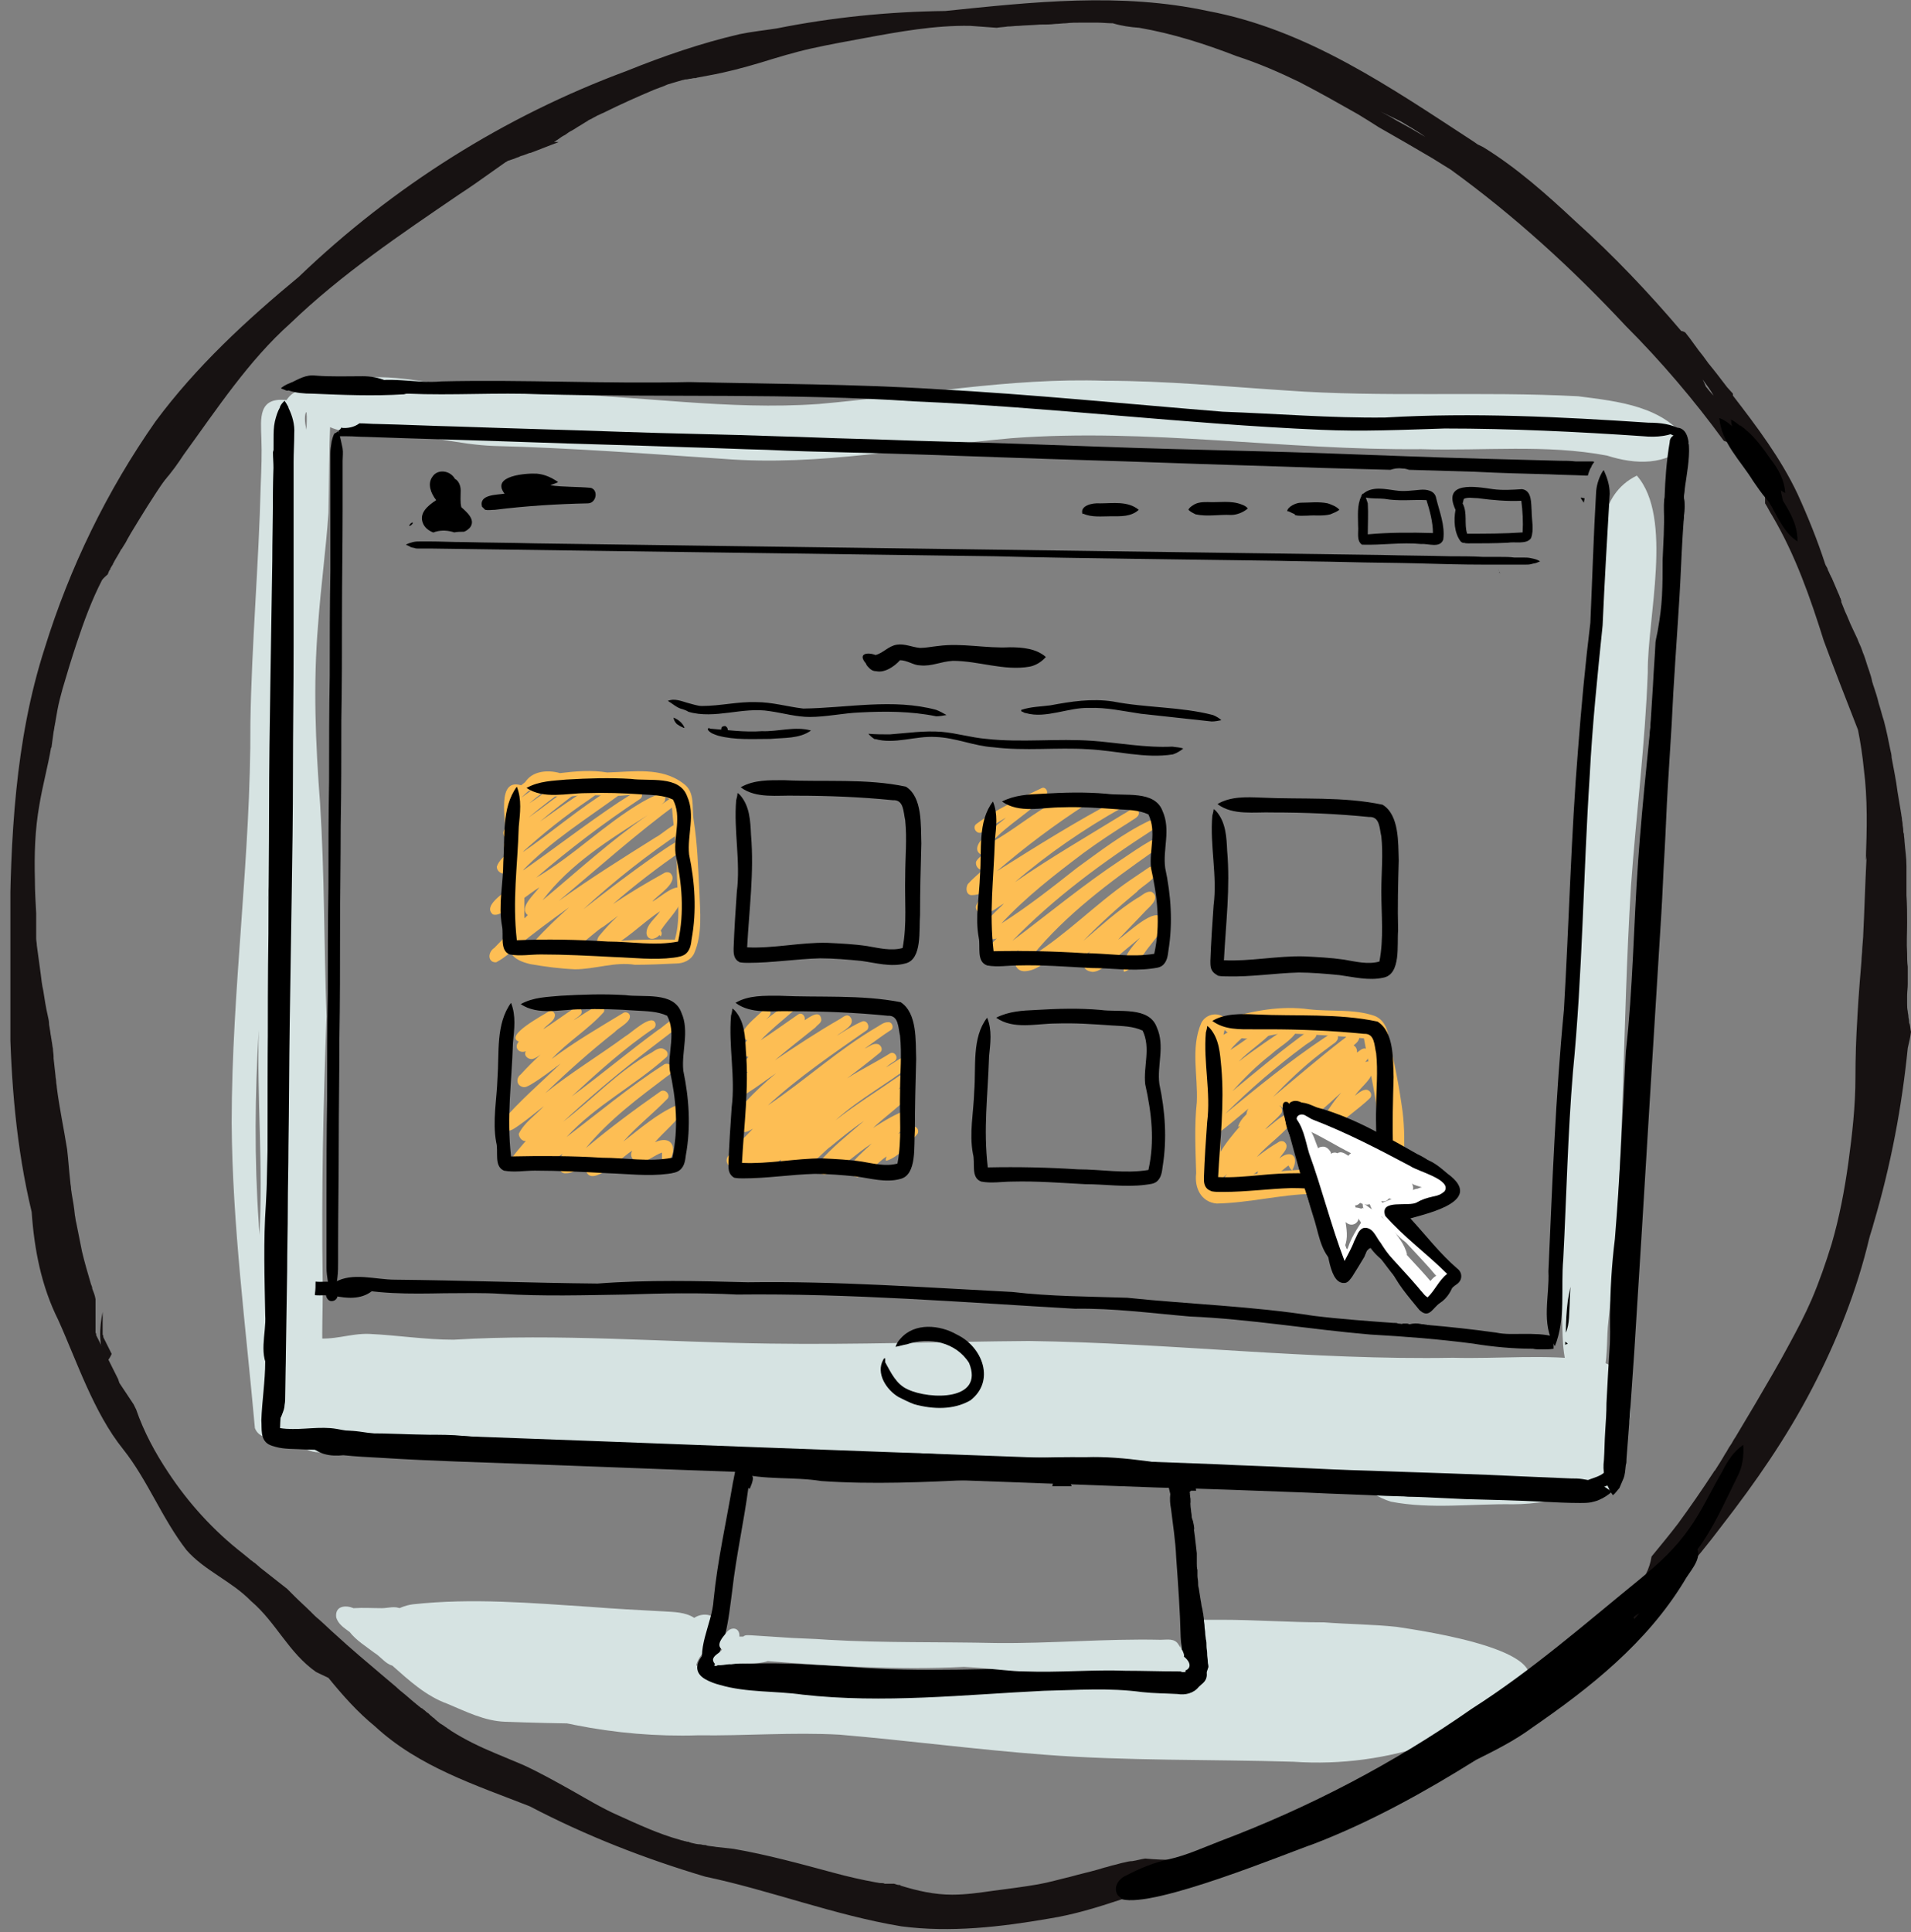 <svg width="184" height="186" viewBox="0 0 184 186" fill="none" xmlns="http://www.w3.org/2000/svg"><rect x="0" y="0" width="184" height="186" fill="#808080" stroke="none"/><mask id="a" style="mask-type:alpha" maskUnits="userSpaceOnUse" x="0" y="2" width="184" height="184"><rect y="2" width="184" height="184" rx="92" fill="#C4C4C4"/></mask><g clip-path="url(#clip0)"><path d="M134.492 156.615c2.423.373 16.896 2.423 11.616 6.461-1.304.994-2.422 2.175-3.913 2.796-1.367.745-2.671 1.615-4.224 1.926-4.349 1.491-8.821 2.112-13.418 1.801-8.013-.248-16.026-.062-24.04-.683-6.584-.497-13.107-1.367-19.691-1.926-4.535-.249-9.069.124-13.604.062-8.013.249-15.902-1.367-23.232-4.597-2.361-1.056-6.15-2.423-7.019-5.032-.435-1.74 1.304-2.796 2.795-2.982 5.653-.621 11.43-.124 17.082.248 2.36.187 4.721.311 7.081.435.994.062 2.05.062 2.92.622.745-.497 1.926-.435 2.236.496.373 1.678-1.739 2.61-2.05 4.101 6.274-.684 12.299 1.615 18.511 1.553 4.41.186 8.759-.373 13.169-.435 4.41-.062 8.821.683 13.231.435.621-.124 1.864-.124 1.739-.994-.062-1.429-.124-2.92.435-4.287.187-.435.684-.745 1.118-.683h2.361c3.292 0 6.584.248 9.877.248 2.422.187 4.721.187 7.019.435z" fill="#D6E3E2"/><path d="M64.174 165.996c-5.094 0-10.498-.062-15.53-.249-1.988-.062-3.789-.994-5.591-1.739-2.05-.745-3.665-2.236-5.28-3.665-.683-.187-1.118-.87-1.739-1.243-.807-.621-1.739-1.18-2.361-1.988-.497-.373-1.118-.745-1.304-1.429-.124-1.118.932-1.18 1.677-.869.932-.062 1.802 0 2.733 0 .559 0 1.304-.249 1.802.062 1.056.186 2.298-.187 3.106.559.311.311.373.932.062 1.242-1.304.87-3.106.497-4.597.559 1.553.994 3.23 1.926 4.845 2.796.373.249.559.621.497 1.056 0 .062-.062.124-.062.187.186.124.373.31.559.434 1.367.622 2.857 1.181 4.348 1.616 2.236.372 4.535.124 6.771.124 4.845-.062 9.69.186 14.536 0 1.739-.124 3.479.062 4.783 1.242-.932.684-2.298.994-3.417.932-1.926.311-3.851.435-5.839.373zM24.543 137.481c-.87-9.754-2.174-19.569-2.236-29.385 0-12.86 1.864-25.657 1.802-38.517.124-7.641.807-15.22.994-22.862.062-1.491.124-3.106.062-4.535-.062-1.926-.311-3.976 2.423-3.665 1.304-2.05 4.597-.746 4.224 1.677-.124 3.044-.124 6.088-.186 9.194-.248 3.603-.746 7.144-.994 10.685-.497 5.777-.248 11.555.186 17.27.435 6.834.373 13.667.621 20.501-.311 8.449-.497 16.897-.373 25.346.062 3.417-.248 6.896.248 10.375.559 1.74-.683 3.479-2.298 4.162-.621.311-1.304.684-1.988.435-.87.435-2.112.311-2.485-.683zm4.1-4.287c-.062.622-.124 1.243-.186 1.864.186-.186.373-.435.497-.683 0-.435-.124-.87-.124-1.305-.062-.248-.062-.559-.062-.808-.062.311-.062.622-.124.932zm-2.236-2.236c.062-.994.062-1.988.124-2.982.062-1.553.062-3.106.124-4.722-.186 2.548-.559 5.095-.248 7.704zm-1.491-13.17c0 .372.062.745.062 1.118.373-6.585-.248-13.171-.062-19.756-.373 6.151-.435 12.425 0 18.638zm2.609-74.177c-.124 7.393-.683 14.786-.932 22.24-.186 6.958-.186 13.978-.807 20.936.621-6.026 1.677-11.99 2.05-18.016-.373-3.293-.311-6.647-.248-10.002.124-5.467.745-10.996-.062-16.401-.062.373 0 .808 0 1.242zm1.988-2.236c0-.559.062-1.118 0-1.677h-.062c-.186.497-.062 1.18.062 1.677z" fill="#D6E3E2"/><path d="M133.933 144.563c-1.243-.373-2.299-1.118-3.293-1.988.125-.186.373-.435.56-.621-9.505-.249-19.071.373-28.575.373-10.436-.062-20.809-1.429-31.121-2.734-13.231-.683-26.524 2.175-39.631-.186-1.429 1.056-3.541-.124-3.727-1.802-.745-.745-1.18-1.739-.932-2.858.062-.186.062-.31.124-.497-.807-3.106-1.553-5.591 2.857-5.466 1.863.31 3.479-.435 5.342-.373 2.733.124 5.404.559 8.137.559 10.125-.621 20.25.248 30.438.373 8.324.124 16.648-.187 24.971-.249 13.604.187 27.207 1.864 40.812 1.615 4.348.125 8.945-.372 13.293.249 4.535.186 4.473 5.84 2.609 8.822 1.367 2.982-1.18 4.472-3.851 3.913-1.988.746-4.162 1.119-6.274 1.119-3.913-.063-7.889.497-11.74-.249z" fill="#D6E3E2"/><path d="M153.003 134.561c-2.05-1.242-2.485-3.789-2.547-5.964-.186-4.783.062-9.567.249-14.351.434-7.02.186-14.102.683-21.122.186-9.132 1.491-18.14 1.926-27.273.124-3.417.497-6.771.683-10.126.062-3.603-.186-8.076 3.603-9.94 3.54 4.038.994 13.729 1.056 18.948-.249 6.834-1.118 13.667-1.615 20.501-.87 13.978-.622 28.018-2.174 41.934-.187 1.553-.063 3.169-.373 4.722-.124.932-.932 1.864-.808 2.795-.062.187-.497-.062-.683-.124zM154.742 43.86c-5.901-1.118-11.926-.435-17.89-.621-13.169.124-26.276-2.05-39.445-1.056-9.256.808-18.449 2.733-27.767 1.988-7.392-.497-14.722-1.056-22.114-1.242-3.292-.124-6.522-1.056-9.752-1.305-2.733 0-6.336.559-7.951-2.236.621-2.299 3.23-3.044 5.404-3.044 3.913-.248 7.641.932 11.554 1.305 1.988.124 3.976.186 5.963.248 8.821.186 17.331 1.615 26.09.994 9.193-.808 18.325-2.547 27.58-2.236 5.84 0 11.616.559 17.393.932 9.38.683 18.76.062 28.14.559 3.851.497 8.386.932 10.684 4.535-2.174 2.174-5.155 2.05-7.889 1.18z" fill="#D6E3E2"/><path d="M55.353 93.311c-1.429-.062-2.857-.248-4.286-.497-.745-.186-1.553-.435-1.926-1.18-.559-1.118-.373-2.361-.373-3.541.062-2.547-.124-5.032-.062-7.455.062-1.429-1.056-6.026 1.677-4.97.559-1.429 2.236-1.615 3.541-1.242 1.491-.186 3.044-.311 4.535-.062 2.485-.062 5.218-.559 7.33 1.056 1.18.808.807 2.299.994 3.479.373 2.299.435 4.659.559 6.958.062 1.926.311 4.038-.497 5.902-.311.683-1.056.994-1.739.994-1.304.062-2.671.124-3.975.124-1.926-.311-3.851.435-5.777.435zm.186-2.174c3.106-.621 6.274-.746 9.442-.683.621-2.174.186-4.597.186-6.709.062-2.236-.435-4.535-.497-6.709-1.491-.87-3.292-.559-4.907-.435-1.553.062-3.106-.186-4.721.062-1.367.186-2.795-.186-4.1-.559-.186.062-.435.124-.621.186 0 0-.062 0-.062.062-.186 2.423.248 4.846.124 7.269.248 2.299-.062 4.659.248 6.958 1.615.311 3.292.559 4.907.559zM117.161 115.862c-1.491-.125-2.174-1.491-1.988-2.92-.062-2.299-.186-4.535.062-6.834.125-2.547-.621-5.218.435-7.641.435-.87 1.677-1.118 2.361-.373 2.609-.808 5.342-1.305 8.013-.932 2.174.248 4.224-.062 6.274.621.994.373 1.366 1.429 1.429 2.422.559 2.237.993 4.535 1.304 6.834.186 1.553.186 3.106.124 4.597 0 1.305-.31 2.982-1.801 3.231-1.18.31-2.423 0-3.665-.062-1.18-.063-2.174.124-3.355.124-3.043.062-6.087.87-9.193.932zm.435-3.666v1.243c3.354-.497 6.709-.87 10.125-.932 1.615-.249 3.354.311 4.907.062.622-4.224-.559-8.511-1.304-12.611-2.547-.248-5.156-.373-7.703-.497-1.925.186-4.1 1.242-5.715-.311-.559 2.299-.124 4.66-.186 6.958-.124 2.05-.311 4.038-.124 6.088z" fill="#FDBE55"/><path d="M50.632 92.317c-.373-.683.435-1.18.807-1.677 1.056-1.18 2.174-2.236 3.354-3.293-1.739 1.242-3.417 2.485-5.094 3.852-.559.497-1.118.994-1.801 1.367-.124.124-.373.062-.497 0-.497-.311-.248-1.056.186-1.305 1.056-1.118 2.112-2.112 3.23-3.168-.932-.683.683-2.05 1.118-2.671-1.18.746-2.236 1.677-3.417 2.361-.311.124-.683.373-1.056.248-.994-.808.994-1.988 1.553-2.547-.807-.248-.683-.932-.186-1.429-.435.186-.994-.124-.994-.621.186-.621.807-1.056 1.242-1.553-.683 0-.683-.746-.248-1.118-.248-.062-.373-.373-.373-.621.062-.373.373-.621.621-.87-.435-.124-.435-.683-.124-.994-.87-.373.062-1.242.373-1.677.497-.87 1.304-1.367 2.112-1.864.311-.186.683.311.435.559-.559.497-1.18.994-1.677 1.491.87-.621 1.739-1.242 2.609-1.864.311-.186.745-.621.994-.186.124.186.062.435-.124.559-.932.621-1.864 1.305-2.733 2.05 1.18-.746 2.236-1.677 3.417-2.361.435-.186.745.497.373.746-1.304.932-2.609 1.926-3.851 2.982 1.429-.994 2.733-2.05 4.162-3.044.248-.186.559-.497.87-.186.124.124.124.435-.062.559-1.304.994-2.609 1.988-3.851 3.044 1.677-1.18 3.292-2.361 5.032-3.417.373-.186.87-.808 1.242-.248.124.186.062.497-.124.559-.497.311-.994.683-1.429.994-2.298 1.553-4.473 3.293-6.522 5.156 2.92-1.988 5.591-4.349 8.572-6.15.248-.186.621-.497.994-.373.497.186.311.683-.062.87-3.23 2.361-6.647 4.473-9.442 7.393 3.106-2.174 6.15-4.535 9.318-6.647.497-.311 1.056-.683 1.615-.994.186-.124.435 0.0.559.124.124.186.062.435-.124.559-3.479 2.299-6.833 4.846-10.001 7.579 3.603-2.112 6.585-5.156 10.187-7.269.559-.311 1.118-.621 1.739-.808.435-.124.621.435.435.746-.248.311-.621.497-.932.746.559-.435 1.18-.808 1.739-1.242.186-.124.373-.062.497.124.124.124.124.435-.062.559-3.975 2.92-7.641 6.212-11.43 9.381 3.044-2.174 6.212-4.162 9.38-6.15.559-.248 2.361-1.988 2.733-1.242.124.186.062.497-.124.621-3.417 2.299-6.585 4.784-9.628 7.579 2.298-1.802 4.659-3.603 7.082-5.281.621-.435 1.18-.808 1.801-1.18.186-.124.497-.062.621.124.124.186.186.497 0 .683-2.298 1.615-4.535 3.292-6.647 5.156 1.553-1.056 3.23-2.05 4.907-2.982.186-.124.435-.124.621 0 .87.87-1.242 2.112-1.739 2.733.683-.311 2.733-2.299 2.982-.808-.186 1.429-1.429 2.423-2.174 3.603.124.186.124.373 0 .559-.062 0-.062-.124-.124-.124-.373.435-1.118.559-1.242-.124-.062-.87.87-1.491 1.304-2.174-1.802 1.18-3.354 2.92-5.342 3.728-.373.124-.745-.248-.745-.621 0-.248.062-.497.186-.683.559-.683 1.18-1.367 1.864-1.988-.497.373-.932.683-1.429 1.056-.994.497-3.789 3.728-4.535 1.864-.497.435-2.236 2.299-2.92 1.242zm1.615-5.653c3.354-2.796 6.522-5.715 10.125-8.2-3.665 2.361-7.454 4.659-10.125 8.2zM108.216 93.559c-.249-1.367.745-2.361 1.553-3.292-.994.808-1.926 1.615-2.92 2.423-.497.311-.994.87-1.677.87-1.366-.186-.745-1.367-.186-1.988-.808.559-1.802 1.802-2.858 1.367-.372-.186-.621-.683-.435-1.118-.931.683-1.863 1.677-3.105 1.677-1.056-.062-1.056-1.367-.497-2.05-.807.497-1.615 1.305-2.547 1.305-1.491-.497-.248-1.74.435-2.423-.559.248-1.18-.062-1.304-.683.062-1.056 1.304-1.926 1.988-2.671-.683.373-1.367 1.118-2.236.932-.311-.062-.559-.435-.435-.746.311-.746.994-1.18 1.553-1.739-.621.373-1.242.745-1.926.745-.559.062-.683-.621-.435-1.056.435-.497.994-.932 1.491-1.429-.435.186-.807-.373-.683-.746.124-.248.373-.435.559-.621-1.677-.808 1.677-2.982 2.298-3.603-.745.435-1.429.87-2.112 1.305-.186.124-.435.248-.683.062-.248-.186-.311-.559-.062-.746 1.988-1.491 4.162-2.423 6.336-3.479.373-.124.621.373.435.621-1.553 1.739-3.727 2.858-5.28 4.597 2.174-1.18 4.038-2.858 6.274-3.976.31-.124.683-.435.931-.186.187.186.187.435 0 .621.622-.311 1.119-.808 1.74-.994.497-.062.683.746.186.87-2.982 1.926-5.901 4.1-8.634 6.461 3.851-2.423 7.702-4.846 11.74-6.958.497-.186.87.621.373.808-3.665 2.05-7.206 4.473-10.374 7.207 3.416-2.361 6.957-4.411 10.498-6.585.435-.186.994-.87 1.366-.311.311.559-.434.808-.745 1.056-1.491.932-3.106 1.988-4.535 3.044-2.795 2.112-5.528 4.224-7.888 6.771 2.547-1.615 4.907-3.479 7.268-5.343 2.237-1.615 4.473-3.355 6.957-4.535.435-.186.808.497.435.808-4.907 3.168-9.566 6.585-13.604 10.748 3.478-2.609 6.832-5.405 10.498-7.828.932-.621 1.802-1.242 2.796-1.802.186-.124.435-.062.559.062.31.311.124.746-.249.932-4.162 2.92-8.448 6.088-11.678 10.064 3.354-2.112 6.088-4.97 9.318-7.206.621-.435 1.304-.87 1.925-1.305.187-.124.435-.062.56.062.683.808-1.305 1.74-1.74 2.299-1.801 1.491-3.54 3.044-5.156 4.721 1.678-1.429 3.293-2.92 5.156-4.1.435-.186.87-.746 1.429-.621.87.559-.124 1.367-.559 1.802-.87.932-1.802 1.864-2.671 2.796.745-.435 3.665-3.355 4.224-1.988.186.435 0 .87-.187 1.242-.434.746-1.118 1.429-1.552 2.112-.622.746-1.119 1.491-1.926 1.739zM115.919 109.711c-1.616-.497.248-2.05.807-2.733-.807-.683.311-1.677.745-2.237-.621.497-1.677.56-1.49-.497.372-.745 1.056-1.304 1.677-1.925-.808-.249-.621-1.057-.187-1.554-1.118.435-1.304-1.056-.124-.931.932-.435 1.802-.994 2.671-1.553.187-.186.435-.186.622 0 .496.559-.435.994-.746 1.367-.497.435-1.056.932-1.429 1.429 1.181-.745 2.299-1.615 3.417-2.361.373-.248.807.311.559.683-.932.994-2.236 1.801-3.168 2.795 1.615-1.242 3.292-2.36 4.969-3.479.311-.186.746.186.622.559-.56.931-1.678 1.49-2.485 2.236-1.367 1.056-2.609 2.299-3.727 3.541 2.422-1.988 4.845-4.038 7.454-5.902.186-.124.435-.062.559.124.435.683-.745 1.056-1.18 1.49 0 0 0 .001.062-.062-2.671 1.988-5.218 4.163-7.579 6.523 3.106-2.547 6.212-5.094 9.567-7.33.372-.186.807-.746 1.18-.311.31.373-.062.746-.373.932-.435.311-.807.621-1.242.932-1.615 1.242-3.106 2.671-4.535 4.162 2.236-1.864 4.411-3.727 6.647-5.467.435-.248.932-1.056 1.491-.621.434.435-.062.87-.373 1.118.248.124.373.435.311.684.248-.125.372-.311.621-.373.435-.124.807.435.559.807-.124.187-.249.311-.373.497.311-.186.808 0 .808.373.062 1.181-1.243 1.988-1.802 2.858.311-.249.621-.497.932-.559.435-.124.807.373.559.745-.621.622-1.304 1.119-1.988 1.678-.497.372-.932.807-1.615.745-.683 0-.745-.932-.373-1.367.373-.559.746-1.056 1.181-1.553-.746.622-1.429 1.367-2.174 1.864-.497.249-1.056-.248-.932-.745-.311.248-.87.186-.994-.249-.435.373-1.305 1.056-1.802.373-.807.559-1.615 1.739-2.733 1.553-.559-.124-.621-.808-.31-1.243-1.056.87-2.05 1.74-3.168 2.548-.373.186-.684.497-1.118.434z" fill="#FDBE54"/><path d="M118.279 114.309c-.621-.249-.497-.932-.124-1.305-.373.311-.746.745-1.243.87-.434.062-.745-.435-.497-.808.311-.435.622-.87.994-1.305-.124-.186-.124-.434 0-.683.559-.994 1.243-1.801 1.988-2.671-.062 0-.124.062-.186.062.248-.87 1.056-1.429 1.801-1.988.311-.249.808.062.746.497 0 .248-.249.497-.373.683.435-.372.87-.807 1.367-1.18.186-.124.434-.124.559.062.124.124.186.435.062.621-.435.559-1.056.994-1.553 1.553.559-.31 2.733-2.609 2.671-.807-.932 1.304-2.423 2.236-3.479 3.479.684-.559 1.429-1.056 2.174-1.491.125-.062.311-.062.435 0 .683.497-.186 1.18-.435 1.615 1.181-.932 1.926-.124 1.243 1.118v.062c-.187-.124-.249-.31-.373-.497-.683.497-1.304 1.181-2.112 1.491-.559.125-1.056-.435-.808-.932-.931.497-1.801 1.74-2.857 1.554zM56.409 112.693c0-.186-.062-.372 0-.497.062-.124.124-.248.186-.372-.621.497-1.242 1.118-2.112 1.118-.497.062-.746-.497-.746-.932.062-.373.248-.621.435-.932-.683.435-1.367 1.181-2.174 1.181-.311-.063-.683-.249-.683-.622-.559.435-2.05 1.802-2.298.497 0-.124 0-.248.062-.435.497-.621.994-1.242 1.553-1.863-.373.062-.683-.373-.683-.684.497-1.056 1.615-1.801 2.423-2.671-.807.621-1.615 1.305-2.423 1.864-.373.248-.807.621-1.304.497-.373-.062-.559-.497-.373-.808 1.739-2.05 3.789-3.789 5.715-5.653-.932.683-1.863 1.429-2.92 2.05-.248.124-.497.311-.808.186-.559-.186-.559-.869-.124-1.18.621-.683 1.242-1.305 1.926-1.926-.248.186-.497.373-.807.435-.435.062-.87-.373-.621-.746-.683.249-1.18-.372-.683-.931-1.429-.559 2.361-2.547 2.92-2.92.248-.124.497.062.559.311.062.621-.807.994-1.118 1.429 1.056-.683 2.05-1.429 3.106-2.112.435-.186.808.435.435.746-.186.186-.435.311-.621.497.807-.497 1.553-1.056 2.423-1.429.311-.124.621.311.497.621-1.491 1.677-3.479 2.858-5.032 4.535 2.236-1.677 4.597-3.044 6.957-4.473.186-.062.373 0 .497.124.435.683-.994 1.305-1.367 1.739-2.361 1.863-4.597 3.851-6.709 5.902 2.485-1.988 5.156-3.604 7.703-5.467.559-.311 2.423-2.112 2.857-1.367.124.186.062.435-.062.559-2.857 1.926-5.466 4.287-7.951 6.585 2.795-2.05 5.529-4.349 8.324-6.399.497-.248 1.864-1.802 1.988-.559 0 .124-.124.248-.186.373-1.18.932-2.361 1.802-3.541 2.733-2.547 1.988-5.032 4.101-7.392 6.275 2.857-2.174 5.342-4.908 8.51-6.647.373-.249.87-.622 1.304-.249.248.124.311.497.124.684-3.044 2.733-6.833 4.659-9.628 7.703 3.106-2.361 6.15-4.908 9.442-7.02.745-.249.932.808.311 1.118-2.795 2.112-5.653 4.225-7.889 6.958 2.298-1.926 4.721-3.727 7.206-5.467.435-.248.932.311.683.684-1.367 1.428-2.982 2.671-4.286 4.162 1.615-1.243 3.23-2.671 5.094-3.479.435-.062.746.497.497.808-.745.994-1.739 1.801-2.547 2.733 2.112-.932 2.236 1.429.807 2.299-.062-.187-.062-.435-.124-.622v-.683c-.746.248-1.429.932-2.236.932-.559-.062-.932-.621-.621-1.118-.994.559-3.913 3.665-4.473 1.925zM72.001 113.252c-.124-.186-.186-.434-.062-.621-.373.187-.807.062-.994-.373-.373.187-.807.125-.932-.31-.124-.249 0-.621.186-.746.621-.932 1.553-1.739 2.298-2.547-.248.125-.559.373-.87.311-.559 0-.745-.683-.373-1.118-.807-.497.124-1.305.497-1.74.932-.994 1.926-1.926 2.982-2.795-.932.621-1.801 1.304-2.795 1.925-.248.125-.559.311-.87.125-1.118-.622.497-1.678.932-2.175-.435.062-.745-.559-.435-.869.186-.187.311-.373.497-.56-.87-.248-.559-1.118-.124-1.615-1.429-.621 1.056-2.298 1.553-2.92.124-.186.373-.124.559 0 .373.373-.062.683-.311.932.621-.497 1.367-.994 1.988-1.491.248-.248.621-.186.745.124.062.186.062.435-.124.559-1.056.932-2.174 1.802-3.106 2.795 1.242-.807 2.423-1.677 3.603-2.485.373-.248.746.186.621.559.497-.311 1.553-1.118 1.615 0-.062.311-.373.435-.559.683-1.304 1.056-2.609 2.05-3.913 3.168 2.05-1.367 4.1-2.733 6.274-3.976.311-.186.621-.497.932-.248.745.808-.745 1.429-1.242 1.864.808-.497 1.553-.994 2.423-1.367.435-.186.808.435.497.808-3.292 2.299-6.585 4.535-9.566 7.269 3.603-2.423 6.833-5.405 10.56-7.579.311-.186.621-.435.994-.435.435-.062.621.559.311.746-.87.559-1.677 1.181-2.547 1.802.435-.187.807-.559 1.304-.435.311.124.497.559.186.808-1.056.869-2.112 1.677-3.168 2.485 1.367-.87 2.795-1.554 4.162-2.423.435-.187.808.435.435.745-.311.187-.559.373-.87.621.745-.372 1.367-.994 2.174-1.118.435 0 .621.559.311.87-2.361 1.864-5.094 3.293-7.33 5.343 1.988-1.553 4.1-2.858 6.15-4.287.186-.124.497-.062.621.186.311.56-.435.808-.745 1.119.559-.311 1.553-.87 1.429.248-1.118 1.305-2.609 2.299-3.851 3.479 1.056-.683 2.174-1.367 3.417-1.801 1.491.31-.559 1.925-.994 2.36.559-.186 1.242-.994 1.739-.621.186.124.248.435.124.621-.807.932-1.677 2.112-2.857 2.547-.311.125-.186-.124-.124-.372-.932.621-1.677 1.677-2.795 1.988-2.174-.435.745-2.548 1.367-3.231-1.553.994-2.795 2.361-4.473 2.982-.497.062-1.056-.621-.683-1.056 1.304-1.553 2.92-2.796 4.41-4.1-1.118.745-2.174 1.615-3.23 2.485-.683.435-2.174 2.423-2.982 1.677-.621.559-1.801.746-1.801-.435-.683.497-2.361 2.361-3.168 1.615z" fill="#FDBE54"/><path d="M165.8 141.457l-.063.062.063-.062z" fill="#161212"/><path d="M51.005 173.886c-5.218-2.05-10.684-3.79-14.908-7.703-1.677-1.367-3.106-2.982-4.473-4.66-.373-.186-.808-.373-1.18-.559-2.671-1.864-3.851-4.783-6.274-6.834-1.864-1.925-4.473-2.919-6.212-4.907-2.361-3.044-3.727-6.71-6.088-9.692-2.857-3.541-4.473-8.511-6.274-12.487-1.615-3.23-2.298-6.771-2.547-10.374-1.491-6.213-1.988-12.487-2.112-18.824v-5.218-2.236-.248c.062-9.381.497-18.824 3.354-27.707 2.423-7.828 6.025-15.22 10.684-21.868 3.913-5.281 8.759-9.754 13.79-13.916 9.069-8.697 19.816-15.469 31.556-19.818 3.541-1.429 7.144-2.671 10.871-3.541 1.18-.248 2.423-.373 3.603-.559 5.28-1.056 10.746-1.615 16.213-1.677 8.448-.87 16.896-1.802 25.282 0 9.628 1.802 17.641 7.393 25.655 12.611.186.124.31.248.497.311.124.062.248.124.372.186 3.23 1.988 6.088 4.535 8.883 7.144 3.665 3.293 7.02 6.834 10.188 10.561.124 0 .248.062.372.124.621.746 1.118 1.553 1.74 2.299.186.248.31.435.497.683.621.746 1.18 1.491 1.801 2.299.186.186.373.435.559.621v.186c2.298 2.982 4.597 6.026 6.212 9.443.994 2.174 1.925 4.473 2.671 6.772.062.186.186.311.248.497v.062c.125.186.187.435.311.621 0 .062 0 .062.062.124.186.435.373.87.559 1.305.062.186.187.373.249.621 0 0 0 .062.062.062v.062c0 .062.062.124.062.186v.124c.124.311.248.621.373.932.248.497.434 1.056.683 1.553.186.373.31.683.497 1.056.124.373.31.683.435 1.056.062.186.124.373.186.497.186.497.311.994.497 1.491.124.373.248.746.311 1.118.062.124.062.248.124.373.186.559.372 1.118.497 1.677.186.559.31 1.118.497 1.677.248.932.434 1.864.621 2.796.062.248.124.497.124.746.186 1.056.435 2.174.559 3.231.124.746.249 1.491.373 2.236 0 .124.062.311.062.435 0 .186.062.311.062.497 0 .186.062.373.062.559 0 .124 0 .248.062.373 0 .248.062.497.062.746.063.808.187 1.553.187 2.361V86.166c.062.932.062 1.802.062 2.671 0 .994-.062 1.926 0 2.92 0 .435 0 .87.062 1.305v1.677c0 .373-.062.745-.062 1.118v.746c0 .248 0 .497.062.746 0 .186.062.311.062.497 0 .124.062.311.062.435 0 .124 0 .186.062.311.063.248.063.497.125.745-.062.497-.187 1.056-.311 1.553-.559 5.591-1.615 11.244-3.292 16.898-.124.497-.311.994-.435 1.491-1.18 4.97-3.106 9.815-5.466 14.35-2.485 4.784-5.467 9.071-8.697 13.233-1.304 1.739-2.733 3.479-4.162 5.094l-.062.062c-.186.187-.311.373-.497.559-4.659 6.275-10.436 11.555-17.455 15.159-8.51 6.15-18.698 10.871-28.947 13.046-4.597 1.118-8.945 3.168-13.666 3.914-4.659.807-9.504 1.366-14.225.745-6.398-1.056-12.672-3.479-18.884-4.784-5.839-1.739-11.43-3.913-16.896-6.771zM9.82 55.85c-.994 1.926-1.739 3.976-2.423 6.026-.497 1.491-.932 2.92-1.367 4.411-.186.683-.373 1.367-.497 2.05-.062.373-.124.683-.186 1.056 0 .124-.062.248-.062.373-.062.248-.062.435-.124.683-.062.435-.124.932-.186 1.367 0 .062 0 .124-.062.186-.311 1.802-.808 3.603-1.118 5.467-.435 2.423-.497 4.784-.435 7.206 0 1.056.062 2.174.124 3.231v2.423c0 .248.062.435.062.683.062.497.124.932.186 1.367.062.435.124.932.186 1.367.062.559.124 1.056.248 1.615.124.808.248 1.615.435 2.423.062.248.124.559.124.808 0 .124.062.311.062.435.062.248.062.497.124.746 0 .124.062.31.062.435.062.248.062.497.124.745 0 .249.062.497.062.746v.186l.186 1.677c0 .187.062.373.062.559 0 .187.062.373.062.56.248 1.988.683 3.975.994 5.963.124 1.057.186 2.113.311 3.169 0 .186.062.373.062.559 0 .186.062.373.062.497.124.683.248 1.429.311 2.112.062.249.062.497.124.683.186.932.373 1.864.559 2.796.248 1.056.559 2.112.87 3.168.062.125.124.311.124.435.124.311.248.622.311.994V128.287l.062.124v.124l.062.125.062.124.062.124.062.124.062.124.062.125.062.124.062.124.062.124.062.125.062.124.062.124.062.124.062.125.062.124.062.124.062.124.062.125.062.124.062.124.062.124.062.125.062.124.062.124.062.124.062.125.062.124.062.124.062.124.062.125.062.124.062.124.062.124.062.125.062.186.062.186.124.187.124.186.124.187.124.186.124.186.124.187.124.186.124.186.124.187.124.186.124.187.186.372c0 .062.062.062.062.125.745 2.174 1.863 4.224 3.106 6.088 1.926 2.92 4.348 5.591 7.144 7.765.248.187.435.373.683.559.062.062.124.125.248.187.062.062.124.124.248.186.124.124.311.249.435.373l.062.062c.87.683 1.739 1.367 2.609 2.05.124.124.248.249.373.373.124.124.248.248.373.373.497.497.994.931 1.491 1.428 0 0 .062 0 .062.063.248.248.497.497.807.745.497.435.994.932 1.491 1.367 1.553 1.429 3.106 2.733 4.721 4.1.373.311.807.683 1.18.994.248.248.559.497.87.745.311.249.559.497.87.746.124.062.186.186.311.248.124.125.248.187.373.311h.062c.124.124.248.186.373.311.062.062.124.124.248.186l.124.124.062.062c.124.063.186.187.311.249.062.062.124.062.124.124.124.062.186.187.311.249.124.124.311.248.435.31.124.062.248.187.373.249.124.124.311.186.435.31 1.367.87 2.795 1.554 4.286 2.175.87.373 1.802.745 2.671 1.118 1.615.745 3.168 1.615 4.721 2.485 1.429.808 2.857 1.677 4.41 2.361 1.926.869 3.913 1.801 5.963 2.36.124.063.311.063.435.125.124 0 .186.062.31.062.062 0 .124 0 .186.062.062 0 .186.062.248.062.248.062.497.124.745.124.124 0 .248.062.373.062.124 0 .186 0 .311.063.311.062.559.062.87.124.559.062 1.118.124 1.677.186 3.23.559 6.398 1.429 9.628 2.299 1.367.372 2.733.683 4.1.932.124 0 .248.062.435.062h.062c.124 0 .248 0 .311.062h.932c.186.062.31.124.497.124.062 0 .124 0 .124.062 1.615.497 3.23.87 4.97.87 1.304 0 2.609-.186 3.913-.373 1.429-.186 2.92-.373 4.348-.621 1.056-.186 2.112-.497 3.168-.746.869-.248 1.739-.434 2.609-.683.186-.062.435-.124.621-.186.311-.062.621-.187.932-.249.31-.062.621-.186.994-.248.248-.062.497-.124.745-.124.435-.063.808-.187 1.242-.249 3.852.373 7.703-.124 11.43-1.118.808-.187 1.615-.373 2.423-.684.932-.31 1.925-.621 2.857-.931.87-.311 1.739-.622 2.547-.932.808-.311 1.615-.622 2.423-.994 2.174-.994 4.286-1.988 6.336-3.169 2.733-1.615 5.28-3.479 7.764-5.467 4.1-3.23 7.144-7.392 10.312-11.493.124-.124.249-.248.373-.434.062-.063.062-.125.124-.125.248-.186.435-.435.621-.621.808-.808 1.367-1.926 1.553-3.106.87-1.056 1.739-2.112 2.547-3.168 1.18-1.616 2.298-3.231 3.354-4.846.062-.062.062-.124.125-.187 0 0 0-.062.062-.062.31-.497.683-1.056.994-1.615.186-.248.31-.559.497-.808.186-.248.31-.559.496-.807.622-1.056 1.305-2.174 1.926-3.231 1.118-1.925 2.236-3.789 3.292-5.777.746-1.367 1.491-2.796 2.112-4.225.746-1.739 1.367-3.541 1.926-5.342.745-2.547 1.242-5.157 1.615-7.828.373-2.733.683-5.467.683-8.2 0-1.926.063-3.852.187-5.778v-.062c.124-2.236.31-4.411.497-6.647-.062.435-.062.87-.124 1.305l.186-2.423v-.062c.124-2.423.186-4.846.31-7.269V82.688v-.683c0 .248 0 .559-.062.808.125-2.982.187-5.902-.186-8.822-.124-1.242-.311-2.485-.559-3.728-1.118-2.858-2.236-5.715-3.292-8.573-1.305-4.162-2.734-8.263-4.97-12.052-.248-.373-.435-.808-.683-1.18v-.124-.621c-.124-1.367-.559-2.609-1.553-3.665-.683-.746-1.491-1.305-2.423-1.615-2.857-3.914-6.025-7.641-9.442-11.058-5.155-5.529-10.746-10.623-16.834-15.034-.621-.373-1.18-.746-1.801-1.118-1.677-.994-3.417-1.988-5.156-2.982-.683-.435-1.366-.87-1.988-1.242-1.863-1.056-3.727-2.112-5.652-3.106-1.926-.932-3.914-1.802-6.026-2.485-3.044-1.18-6.15-2.174-9.38-2.733-.869-.062-1.739-.186-2.547-.435-.496 0-.993-.062-1.49-.062h-1.553c-.497 0-.994 0-1.491.062-.311 0-.683.062-.994.062-.497.062-.994.062-1.491.062-.683.062-1.366.062-2.05.124-.373 0-.683.062-1.056.062-.373.062-.683.062-1.056.124-.87-.062-1.677-.124-2.547-.186-3.417-.062-6.833.559-10.187 1.18-1.677.311-3.417.621-5.094.994-1.677.373-3.292.87-4.907 1.367-1.677.497-3.292.932-5.032 1.242-.311.062-.683.124-.994.186-.062 0-.186.062-.248.062h-.124c-.124 0-.248.062-.373.062-.124 0-.248.062-.373.062h-.062c-.124 0-.186.062-.311.062-.373.124-.683.186-1.056.311-.248.062-.435.124-.683.248-.311.124-.683.248-.994.373-1.615.683-3.292 1.429-4.907 2.236-.186.062-.373.186-.559.248-.186.124-.373.186-.559.311-.124.062-.31.124-.435.248-.062 0-.062.062-.124.062-.186.124-.311.186-.497.311-.124.062-.186.124-.311.186-.062.062-.124.062-.186.124-.124.062-.186.124-.311.186-.248.124-.435.248-.683.435-.248.124-.435.248-.683.435-.062.062-.124.062-.186.124-.062.062-.124.062-.186.124.559 0 .435 0 .311.062-.87.311-1.739.683-2.609.994h-.062c-.186.062-.311.124-.497.186-.124.062-.248.062-.373.124-.062 0-.124.062-.124.062-.186.062-.373.124-.497.186-.186.062-.373.124-.559.186-.062 0-.062 0-.124.062-.124.062-.248.124-.435.124-.186.062-.373.124-.497.186h-.062c-.124.062-.311.124-.435.186-.186.062-.373.124-.497.248-1.367.621-2.671 1.305-3.975 1.988-.683.373-1.367.746-2.112 1.118-.248.124-.497.248-.683.373-.062.062-.124.062-.248.124l-.932.559c-.062.062-.124.062-.186.124-.248.124-.435.311-.683.435-.248.186-.435.311-.683.497-.124.062-.248.124-.311.248-.062 0-.062.062-.124.062l-.062.062c-.124.062-.186.124-.311.186-.062.062-.124.124-.248.186h-.062c-.124.124-.311.186-.435.311-.124.124-.311.186-.435.311-.124.062-.186.124-.311.186l-.062.062c-.186.124-.373.248-.559.435-.124.062-.186.124-.311.248-.186.124-.373.248-.497.373-.062.062-.124.062-.186.124-.062.062-.124.124-.186.124-.186.124-.373.311-.559.435-.124.124-.248.186-.373.311-.87.808-1.802 1.553-2.671 2.299-.994.87-2.05 1.677-2.982 2.609-.497.497-.932.932-1.429 1.429-.311.373-.683.746-.994 1.118-.062.062-.186.186-.248.248l-.062.062c-.124.124-.186.248-.311.373-.683.746-1.304 1.491-1.926 2.361-.683.932-1.304 1.926-1.926 2.92-.062.124-.186.248-.248.373-.373.559-.683 1.118-.994 1.677-.062.124-.124.248-.186.373 0 0 0 .062-.062.062-.062.124-.124.248-.186.373-.062.124-.124.248-.248.435-.062.124-.124.248-.186.435-.062.124-.124.311-.186.435-.062.124-.124.311-.186.435-.062.124-.124.248-.186.373-.124.311-.248.621-.373.87-.062.124-.124.311-.186.435 0 .062-.062.124-.062.124v.062c0 .062-0.0.062-.062.062v.062c-.062.186-.124.373-.248.559-.124.124-.186.311-.311.435-1.18 1.677-2.236 3.417-3.292 5.156-.062.124-.186.311-.248.435-.124.186-.186.373-.311.559-.124.186-.186.311-.31.497 0 0 0 .062-.062.062-.248.497-.559.932-.807 1.429 0 .062-.062.124-.062.124-.062.124-.124.186-.186.311v.062s0 .062-.062.062c-.062.124-.124.248-.186.435-.497.435-.497.497-.559.559zM164.246 37.213c.249.311.497.621.745.87-.31-.559-.683-1.056-1.056-1.553.125.248.249.497.311.683zm-29.755-25.595c.932.497 1.802.994 2.734 1.553-.746-.559-1.553-.994-2.361-1.491-.621-.311-1.304-.621-1.925-.932.496.248 1.056.559 1.552.87z" fill="#171212"/><path d="M13.486 48.27c-.248-3.852 2.982-6.647 4.907-9.629 1.553-2.05 3.044-4.162 4.721-6.088 2.547-2.858 5.466-5.281 8.324-7.828 4.1-3.106 8.262-6.026 12.61-8.884 4.41-3.292 9.194-6.15 14.411-8.014 1.118-.311 2.361-.311 3.541-.124-.994 1.305-2.361 2.361-3.913 2.92-2.609 1.18-5.156 2.361-7.641 3.79-2.112 1.367-4.1 2.92-6.212 4.287-5.653 3.852-11.368 7.703-16.275 12.425-4.038 3.603-7.081 8.262-10.249 12.611-1.18 1.802-2.485 3.479-4.224 4.535zM9.883 126.299V128.473l.062.124v.124l.062.125.062.124.062.124.062.124.062.125.062.124.062.124.062.124.062.125.062.124.062.124.062.124.062.125c-.124.31-.311.559-.497.807-.808-1.615-.683-3.292-.373-4.845z" fill="#171212"/><path d="M107.595 182.397c-.435-.746.124-1.553.869-1.864 1.305-.683 2.671-1.242 4.1-1.553 1.677-.373 3.292-1.118 4.907-1.74 8.573-3.23 16.772-7.517 24.226-12.735 5.84-3.727 10.933-8.2 16.275-12.549 1.802-1.491 3.355-2.92 4.659-4.784 1.243-1.739 2.112-3.665 3.168-5.467.497-.994 1.118-1.988 2.05-2.609.062 1.056-.062 2.112-.559 3.044-1.18 2.361-2.236 4.846-3.851 7.02.373 1.056-.808 2.175-1.305 3.107-3.602 5.901-9.007 10.188-14.597 14.04-1.678 1.242-3.541 2.174-5.405 3.106-4.969 3.106-10.125 5.964-15.591 8.076-2.547.87-15.406 6.212-18.512 5.343-.124-.187-.31-.249-.434-.435zm49.694-26.714c0 .063.062.125.062.187.187-.187.311-.373.497-.559-.248.124-.435.248-.559.372zM169.092 44.605c-.808-1.056-1.802-2.299-1.553-3.665 1.242.87 2.112 2.05 2.919 3.231.746.932 1.367 2.05 1.429 3.293-1.18-.621-1.988-1.74-2.795-2.858z" fill="#000"/><path d="M169.34 45.413c-.994-1.553-2.547-3.044-2.671-5.032 1.242.683 1.988 1.864 2.733 2.982.932 1.367 2.174 2.796 2.112 4.535-.87-.683-1.553-1.553-2.174-2.485z" fill="#000"/><path d="M169.154 45.724c-.932-1.553-2.236-3.044-2.299-4.908 1.119.621 1.802 1.74 2.423 2.796.932 1.615 2.423 3.23 2.423 5.156-1.181-.808-1.864-1.926-2.547-3.044z" fill="#000"/><path d="M168.781 46.282c-1.18-1.926-3.044-3.665-3.23-6.026 1.18.621 1.864 1.739 2.547 2.858 1.18 2.05 3.292 3.852 3.541 6.274-1.243-.746-2.05-1.926-2.858-3.106z" fill="#000"/><path d="M170.583 48.767c-.684-1.18-1.429-2.299-2.175-3.417-.993-1.677-2.484-3.106-2.857-5.094 1.118.373 1.926 1.553 2.547 2.485.87 1.242 1.739 2.485 2.485 3.728 1.056 1.802 2.546 3.541 2.484 5.653-1.18-.746-1.801-2.112-2.484-3.355zM34.855 36.964c2.423-.87 5.156 0 7.641-.248 7.951-.186 15.902.248 23.853.062 7.951.186 15.902.186 23.791.683 9.194.497 18.387 1.429 27.58 2.174 5.218.186 10.436.621 15.654.559 8.448-.497 16.896-.062 25.344.497 1.118 0 2.236.124 3.168.683-1.118.621-2.36.746-3.665.621-6.336-.435-12.796-.745-19.132-.745-3.976.124-7.951.311-11.927.124-13.045-.559-26.027-2.174-39.072-2.733-11.989-.808-23.978-.373-35.966-.683-4.286-.186-8.572.124-12.858-.062-1.118-.062-2.236-.062-3.354-.373-.248-.124-.683-.311-1.056-.559zM26.096 132.076c-1.304-1.491-.435-3.727-.559-5.467-.062-3.541-.186-7.144.062-10.685.435-7.704-.186-15.407.683-23.11.311-8.449-.186-16.836.062-25.285.248-7.517-.248-14.972 0-22.489 0-.497-.062-.994-.062-1.491.124-.808 1.242-.808 1.18.248-.062 5.653 0 11.245.124 16.836-.186 9.194-.124 18.327 0 27.521.124 3.417-.373 6.834-.559 10.251-.124 5.902.062 11.803-.311 17.705-.186 3.479-.062 6.896-.062 10.375.062 1.864-.559 3.852.373 5.591.062.124.186.187.248.311-.248.062-.435.062-.683 0-.124-.062-.311-.187-.497-.311zM152.134 142.948c.683-.684 1.925-.621 2.484-1.367.932-2.298.746-4.846.684-7.268-.373-5.032-.435-10.065.186-15.034.497-6.027.745-11.99 1.056-18.017.683-6.088.745-12.238 1.18-18.326.435-6.212 1.18-12.425 1.739-18.699.56-4.784.746-9.629 1.491-14.413.062-.994.373-1.988.87-2.858.807 1.553.062 3.727-.062 5.467-.932 10.251-2.112 20.501-2.858 30.752-.31 4.1-.434 8.2-.621 12.301-.372 4.1-.745 8.2-.869 12.301-.311 5.839-.87 11.679-1.181 17.519-.186 3.603.249 7.206.249 10.809 0 2.112 0 4.473-1.118 6.399-.684.87-1.864.808-2.858.497-.124 0-.248-.062-.372-.062zM36.656 138.04c2.361.186 4.783 0 7.144.124 4.721.373 9.504.87 14.225.994 4.783.622 9.628.808 14.474.808 5.404.248 10.746-.124 16.089-.062 5.653.31 11.306.559 16.958.807-.621.311-1.118.684-1.553 1.243-1.739-.062-3.479-.186-5.218-.311-4.41-.124-8.945-.497-13.355-.497-7.268.311-14.536.125-21.803-.186-3.603-.311-7.144-.808-10.746-.808-3.603-.124-7.206-.807-10.871-.807-3.541.062-7.206.062-10.56-.87 1.367-1.367 3.541-.435 5.218-.435zM109.458 140.898c2.609.124 5.218.186 7.889.248 6.523.622 13.169 1.491 19.692 1.615 3.106-.186 6.336-.062 9.38-.124 1.18-.062 2.484-.248 3.54.311-1.118.87-2.484 1.118-3.789 1.056-3.541-.062-7.019 0-10.56.062-4.969-.373-10.125-.559-15.033-1.242-3.168-.311-6.398-.435-9.566-.56-.435-.621-.994-1.056-1.553-1.366zM147.599 129.84c-1.864 0-3.913-.187-5.777-.497-3.354-.435-6.522-.684-9.877-.87-5.839-.497-11.554-1.491-17.393-1.739-3.665-.311-7.33-.808-11.057-.746-10.809-.621-21.679-1.491-32.55-1.367-3.603-.186-7.144-.124-10.684 0-3.976.062-7.951.187-11.927-.062-1.801-.124-3.665-.062-5.529-.062-3.354.062-6.709.124-9.939-.745-.248-.063-.435-.187-.621-.311 1.677-.994 3.913-.249 5.777-.249 6.522.063 12.983.311 19.505.373 4.845-.373 9.69-.248 14.473-.124 8.51-.124 16.958.497 25.468.932 3.665.435 7.33.435 11.057.559 5.963.621 12.051.808 17.952 1.739 2.547.311 5.156.497 7.702.684h.125c.124 0 .186 0 .31.062.187 0 .435.062.621.062h.497c.063.062.125.124.249.186.186.125.373.187.621.187.249 0 .559-.124.745-.311 2.237.187 4.473.435 6.709.746.87.186 1.74.124 2.609.124.994 0 1.988 0 2.92.248v1.181c-.373.062-.684.062-1.056.062-.435 0-.684 0-.932-.062zM150.705 129.156c.062.062.186.125.248.187-.062.062-.186.062-.248.124v-.311zM86.537 134.499c-1.18-.683-2.236-2.299-1.491-3.603 0-.062.124-.187.186-.124v.372c.559.994 1.056 2.113 2.174 2.61 2.112.994 7.392 1.118 5.901-2.548-1.242-1.988-3.851-2.547-5.963-1.801-.373.062-.745.186-1.118.248.124-.31.248-.559.497-.807 1.367-1.553 3.789-1.305 5.404-.373 2.485 1.18 3.727 4.473 1.304 6.337-1.615.931-3.603.869-5.404.372-.497-.186-.994-.434-1.491-.683zM144.369 55.042c-.063-.062-.063-.186-.125-.248.062.124.125.248.187.373-.062 0-.062-.062-.062-.124z" fill="#000"/><path d="M30.32 124.559c.062-.373.062-.808.062-1.18.621.062 1.242-.062 1.801.062 1.242.124 2.485.435 3.603.87-1.056.807-2.423.683-3.603.434-.621-.124-1.242 0-1.863-.062v-.124zM32.867 41.188h.124c-.062 0-.124.062-.186.062 0 0 0-.062.062-.062zM150.953 125.243c.062-.435.187-.932.249-1.367 0 .497-.062 1.056-.062 1.553-.063.87 0 2.05-.373 2.858 0-.994.062-2.05.186-3.044zM153.065 45.102v-.062c.062-.062.124-.124.187-.186 0 .062-.063.186-.187.248.062 0 .062 0 0 0 .062 0 .062 0 0 0 .062 0 .062 0 0 0 .062 0 0 0 0 0z" fill="#000"/><path d="M32.618 41.81v-.373c.062-.062.186-.124.248-.248.621.062 1.242-.062 1.739-.435.559 0 1.18.062 1.739.062 2.609.062 5.156.186 7.765.248 5.156.186 10.312.311 15.467.497 5.094.186 10.187.248 15.219.435 2.547.062 5.094.186 7.641.248 2.609.062 5.28.186 7.889.248 5.094.124 10.125.311 15.219.497 4.969.186 10.001.311 14.97.435 4.97.124 9.939.311 14.847.497 4.969.186 9.876.311 14.846.435.497 0 .994 0 1.491.062h1.553c.124 0 .186 0 .248.062-.31.373-.497.87-.621 1.305h-.186c-1.181-.062-2.299-.062-3.479-.124-2.423-.062-4.845-.124-7.206-.248-2.112-.062-4.224-.124-6.336-.186-.186-.062-.372-.124-.621-.124-.435-.062-.807 0-1.18.124-2.236-.062-4.473-.124-6.771-.186-5.032-.186-10.063-.311-15.033-.497-5.031-.186-10.001-.311-15.032-.497-5.218-.186-10.436-.373-15.592-.497-2.547-.062-5.094-.124-7.641-.248-2.547-.062-5.094-.186-7.641-.248-5.156-.186-10.374-.311-15.53-.497-5.094-.186-10.249-.311-15.343-.497-.621 0-1.242-.062-1.864-.062h-.87c.062-.124.062-.186.062-.186zM43.24 49.14c.124-.311.373-.497.683-.373.311.062.435.497.311.745-.124.311-.373.497-.683.373-.311-.062-.435-.435-.311-.746zM46.408 48.767c-.311-1.18 1.429-1.118 2.174-1.242-1.367-1.74 2.112-1.988 3.106-1.926.745.062 1.429.373 2.05.808-.186.124-.497.186-.746.311 1.304.186 2.609.124 3.913.248.745.248.497 1.491-.311 1.491-2.982.062-5.963.248-8.945.621-.311 0-.621.062-.932 0-.124-.124-.186-.186-.311-.311z" fill="#000"/><path d="M40.756 50.445c-.497-1.056.497-1.802 1.242-2.299-.497-.621-.87-1.553-.373-2.236.497-.808 1.739-.621 2.174.186.373.186.559.683.559 1.118 0 .559-.062 1.118.062 1.615.559.497 1.429 1.242.807 1.988-.186.186-.373.311-.559.373-.311 0-.621 0-.932.062-.559-.186-1.18-.248-1.802-.062-.062 0-.124.062-.186.062h-.062c-.435-.186-.746-.435-.932-.808zM152.196 47.898c.124 0 .248.062.372.062 0 .124-.062.311-.062.435-.124-.186-.248-.311-.31-.497zM48.334 89.148c-.373-2.05.124-4.1.124-6.15.186-2.423-.186-5.218 1.304-7.269.497 1.242.311 2.547.186 3.852-.124 3.976-.621 7.02-.186 10.934 2.92-.124 5.839-.062 8.759.124 2.236 0 4.535.435 6.771 0 .621-2.858.373-5.591-.248-8.449-.186-1.739.621-3.603-.248-5.218-.932-.435-1.988-.435-2.982-.497-1.802-.124-3.541-.186-5.342-.124-1.926 0-4.1.621-5.777-.497 1.242-.683 2.547-.683 3.851-.808 2.112-.124 4.162-.186 6.212-.062 1.739.248 4.659-.373 5.404 1.677.808 1.802 0 3.727.186 5.591.559 2.671.745 5.405.248 8.138-.062.497-.124.994-.497 1.367-.311.311-.807.373-1.242.435-1.926.248-3.851 0-5.777-.062-2.361-.124-4.721-.248-7.019-.248-.994 0-1.988.186-2.982 0-.994-.373-.559-1.864-.745-2.733zM70.945 92.441c-.311-.311-.311-.746-.311-1.118.062-1.802.186-3.665.311-5.467.373-2.92-.311-5.902-.062-8.822.062-.248.124-.435.124-.683.062 0 .186.124.248.186.932 1.056.994 2.485 1.056 3.852.311 3.603-.186 7.206-.373 10.81 2.547.124 5.156-.497 7.703-.435 1.304.062 2.609.124 3.851.311 1.118.186 2.298.497 3.417.186.435-2.299.186-4.597.248-6.896 0-1.802.186-3.603 0-5.405-.186-.808-.124-1.988-1.18-1.926-3.106-.311-6.212-.435-9.318-.435-1.801-.062-3.851.311-5.342-.808 1.304-.746 2.795-.683 4.224-.683 3.851.186 7.889-.186 11.678.621 1.615.994 1.429 3.728 1.491 5.467-.062 2.299-.124 4.597-.124 6.896-.124 1.367.248 4.287-1.429 4.659-1.367.373-2.857-.062-4.224-.248-1.242-.124-2.733-.248-3.976-.248-2.298.062-4.597.435-6.895.435-.248 0-.559 0-.87-.062.062 0-.124-.062-.248-.186zM94.239 90.267c-.373-1.988.062-3.976.124-6.026.186-2.361-.248-5.156 1.242-7.082.497 1.18.311 2.485.186 3.728-.124 3.914-.559 6.896-.124 10.685 2.92-.062 5.777 0 8.697.186 2.236 0 4.534.435 6.771.062.621-2.796.31-5.467-.311-8.263-.186-1.739.559-3.479-.249-5.156-.931-.435-1.987-.435-2.981-.497-1.74-.124-3.541-.248-5.342-.186-1.926 0-4.1.621-5.777-.559 1.242-.621 2.485-.683 3.851-.745 2.112-.124 4.1-.186 6.212 0 1.739.248 4.659-.373 5.404 1.677.808 1.802 0 3.665.249 5.467.559 2.609.745 5.281.31 7.952-.062.497-.124.994-.497 1.367-.31.311-.807.311-1.18.373-1.926.248-3.851-.062-5.777-.062-2.361-.124-4.659-.311-7.019-.248-.994 0-1.988.186-2.982 0-1.056-.373-.621-1.802-.807-2.671zM116.85 93.621c-.31-.311-.31-.683-.31-1.118.062-1.802.186-3.541.31-5.343.373-2.858-.372-5.778-.124-8.635.062-.248.124-.435.124-.621.063 0 .187.124.249.186.932 1.056.994 2.485 1.056 3.79.31 3.541-.124 7.02-.311 10.561 2.547.124 5.094-.435 7.703-.373 1.304.062 2.547.124 3.851.311 1.118.186 2.299.497 3.417.186.435-2.236.186-4.473.186-6.772 0-1.739.186-3.541 0-5.28-.186-.746-.124-1.926-1.18-1.864-3.106-.311-6.15-.435-9.256-.435-1.801-.062-3.851.311-5.342-.808 1.242-.746 2.795-.683 4.224-.621 3.851.186 7.889-.124 11.678.683 1.615.994 1.491 3.665 1.553 5.343-.062 2.236-.124 4.473-.062 6.771-.124 1.305.311 4.224-1.429 4.535-1.366.311-2.857-.062-4.224-.248-1.242-.124-2.733-.248-3.913-.248-2.298.062-4.597.435-6.895.373-.249 0-.559-0-.87-.062-.186-.124-.31-.186-.435-.311zM47.775 109.96c-.373-2.05.062-4.1.124-6.15.186-2.423-.186-5.219 1.304-7.269.497 1.242.311 2.547.186 3.852-.124 3.976-.621 7.02-.186 10.934 2.92-.062 5.839-.062 8.759.124 2.236 0 4.535.435 6.771 0 .621-2.858.373-5.591-.248-8.449-.186-1.739.621-3.603-.248-5.218-.932-.435-1.988-.435-2.982-.497-1.801-.124-3.541-.186-5.342-.124-1.926 0-4.1.621-5.777-.497 1.242-.683 2.547-.683 3.851-.808 2.112-.124 4.162-.186 6.212-.062 1.739.248 4.659-.373 5.404 1.677.808 1.802 0 3.727.186 5.591.559 2.671.745 5.405.248 8.138-.062.497-.124.994-.497 1.367-.311.311-.807.373-1.242.435-1.926.248-3.851 0-5.777-.062-2.361-.124-4.721-.249-7.019-.249-.994 0-1.988.187-2.982 0-.994-.435-.497-1.863-.745-2.733zM70.448 113.19c-.31-.31-.31-.745-.31-1.118.062-1.801.186-3.665.31-5.467.373-2.92-.311-5.902-.062-8.821.062-.248.124-.435.124-.683.062 0 .186.124.248.186.932 1.056.994 2.485 1.056 3.851.311 3.604-.186 7.207-.373 10.81 2.547.124 5.156-.435 7.703-.435 1.304.062 2.609.124 3.851.311 1.118.186 2.298.497 3.417.186.435-2.299.186-4.597.248-6.896 0-1.801.186-3.603 0-5.404-.186-.808-.124-1.988-1.18-1.926-3.106-.311-6.212-.435-9.318-.435-1.801-.062-3.851.311-5.342-.808 1.242-.746 2.795-.683 4.224-.683 3.851.186 7.889-.124 11.678.621 1.615 1.056 1.429 3.727 1.491 5.467-.062 2.299-.124 4.597-.124 6.896-.124 1.366.248 4.286-1.429 4.659-1.367.373-2.857-.062-4.224-.248-1.242-.125-2.733-.249-3.975-.249-2.298.062-4.597.435-6.895.435-.248 0-.559 0-.87-.062 0 0-.124-.062-.248-.187zM93.68 111.078c-.373-1.988.062-3.976.124-6.026.186-2.361-.248-5.156 1.242-7.082.497 1.18.311 2.485.186 3.727-.124 3.914-.559 6.896-.124 10.686 2.92-.062 5.777 0 8.697.186 2.236 0 4.534.435 6.77.062.622-2.795.311-5.467-.31-8.262-.186-1.74.559-3.479-.249-5.157-.931-.435-1.987-.435-2.981-.497-1.802-.124-3.541-.248-5.342-.186-1.926 0-4.1.621-5.777-.559 1.242-.621 2.485-.683 3.851-.746 2.112-.124 4.1-.186 6.212 0 1.739.248 4.659-.373 5.404 1.677.808 1.801 0 3.665.248 5.467.56 2.609.746 5.28.311 7.952-.062.497-.124.994-.497 1.366-.31.311-.807.311-1.18.373-1.926.249-3.851-.062-5.777-.062-2.361-.124-4.659-.311-7.019-.248-.994 0-1.988.186-2.982 0-1.056-.373-.559-1.802-.808-2.672zM117.534 114.744c-.249 0-.56 0-.87-.063-.124-.062-.311-.124-.435-.248-.311-.311-.311-.683-.311-1.056.063-1.802.187-3.603.311-5.343.373-2.858-.373-5.777-.124-8.635.062-.248.124-.435.124-.621.062 0 .186.124.249.186.931 1.056.993 2.485 1.118 3.79.31 3.541-.125 7.02-.311 10.561 1.367.062 2.671-.062 4.038-.187 1.242-.124 2.422-.186 3.665-.186.621 0 1.304.062 1.925.124.187.497.373.994.559 1.491-1.056-.124-2.112-.186-3.105-.186-2.175.062-4.411.373-6.585.373h-.248zM133.498 111.451c-.248-.062-.435-.186-.683-.249-.125-.062-.187-.062-.311-.124.062-1.491-.062-2.982 0-4.411 0-1.739.186-3.541 0-5.28-.186-.746-.124-1.926-1.18-1.864-3.106-.311-6.15-.435-9.256-.435h-1.304c-1.429 0-2.858.062-4.038-.808 1.242-.746 2.795-.683 4.224-.621 3.851.186 7.889-.124 11.678.683 1.615.994 1.491 3.665 1.553 5.342-.062 2.237-.124 4.473-.062 6.772-.062.373-.062.808-.062 1.305-.248-.187-.435-.249-.559-.311zM31.189 139.966c-.559-.186-1.056-.497-1.491-.87 0 0-.062 0-.062-.062-.062-.062-.124-.062-.186-.124.248-.124.435-.311.621-.435.559-.311 1.118-.497 1.739-.497h3.354c2.298 0 4.597.124 6.895.186 5.032.187 10.063.373 15.095.559 4.907.187 9.815.373 14.722.56 5.032.186 10.063.372 15.095.559 5.094.186 10.125.372 15.219.559 5.031.186 10.001.372 15.032.559 2.361.124 4.783.186 7.144.31 2.547.125 5.093.249 7.578.311 4.97.186 9.939.311 14.908.559 1.491.062 2.982.124 4.411.187.373 0 .745 0 1.118.062.373.062.745.124 1.118.248.621.249 1.18.559 1.677.994-.372.311-.745.559-1.18.746-.248.124-.559.186-.807.248-.373.062-.684.062-1.056.062-1.181 0-2.423-.062-3.603-.124-2.485-.124-4.97-.186-7.455-.248-2.546-.125-5.093-.249-7.64-.311-2.485-.124-4.97-.186-7.454-.311-4.908-.186-9.753-.372-14.66-.497-5.094-.186-10.125-.372-15.219-.559-5.032-.186-10.063-.373-15.157-.559h-.248l-1.367-.186h-.124l-.186-.062-.248-.063-.248-.062-.248-.062-.311-.062-.311-.062-.311-.062-.248-.062-.248-.062-.248-.063h-3.913l-.186.063-.186.062-.186.062-.186.062-.186.062-.186.062-.186.062c-1.739-.062-3.541-.124-5.28-.186-4.907-.186-9.877-.373-14.784-.559-4.907-.187-9.815-.311-14.66-.621-1.18-.062-2.423-.125-3.603-.249-.559.062-1.242.062-1.863-.124z" fill="#000"/><path d="M155.302 143.942c-.249-.311-.373-.621-.559-.994-.125-.311-.187-.559-.249-.87-.124-.497-.124-.994-.062-1.491.062-.932.062-1.864.124-2.795.062-.932.124-1.802.124-2.734.187-3.976.497-7.952.684-11.928.248-4.038.497-8.138.745-12.176.249-4.038.559-8.138.808-12.177.248-3.976.497-8.014.745-11.99.124-1.74.249-3.417.373-5.032.062-1.242.186-2.547.31-3.665.311-4.038.559-8.014.808-12.052.062-1.429.186-2.796.248-4.224.062-.435.187-.87.249-1.305.186-1.056.31-2.05.373-3.106.062-1.18.062-2.299.062-3.479.062-1.615.186-3.23.124-4.846v-.311-.124c0-.373.062-.746.186-1.118.124-.311.249-.621.435-.932.124-.186.311-.373.435-.497l.062-.062.062.062v.062c.186.311.373.621.559.994.187.497.249 1.056.249 1.615-.062.932-.125 1.926-.187 2.858-.124 1.988-.186 3.976-.31 5.964-.249 4.038-.559 8.076-.746 12.176-.124 1.988-.248 4.038-.372 6.026-.125 2.05-.187 4.1-.311 6.212-.124 1.988-.186 3.976-.311 5.964-.124 1.988-.248 3.976-.372 6.026-.249 4.038-.497 8.014-.746 12.052-.248 4.1-.497 8.138-.745 12.239-.249 3.975-.497 7.951-.746 11.927-.124 1.802-.248 3.541-.372 5.343-.062.808-.124 1.677-.187 2.485-.062.808-.124 1.615-.186 2.423v.062c0 .186 0 .311-.062.497-.062.497-.062.932-.249 1.367-.124.31-.248.559-.372.869-.187.187-.373.497-.621.684zM149.09 122.385c.372-8.387.683-16.836 1.49-25.16.497-8.387.684-16.773 1.367-25.16.311-4.038.683-8.076 1.18-12.114.187-4.224.311-8.449.559-12.673.062-.683.311-1.429.684-1.988h.062c.31.683.559 1.429.559 2.236-.249 4.224-.497 8.449-.684 12.673-.496 4.846-.993 9.629-1.242 14.475-.621 9.505-.683 19.01-1.615 28.515-.497 5.964-.621 11.99-.932 18.016-.248 2.796.249 5.778-.807 8.387-1.367-2.174-.497-4.845-.621-7.206z" fill="#000"/><path d="M160.644 49.761c-.063-.124-.063-.248-.063-.435v-.311c-.372-.186-.372-.683-.31-1.056.062-1.802.186-3.603.497-5.405 0-.248.124-.497.372-.621-.248-.124-.496-.186-.683-.373.373-.124.746-.373 1.18-.373 1.802.373.622 4.846.559 6.15-.124.683-.186 2.982-.993 2.733-.187 0-.373-.062-.559-.311zM31.376 124.559c.062-.31.373-.497.683-.435.248.062.497.373.435.684-.062.31-.373.497-.683.435-.248-.063-.435-.373-.435-.684z" fill="#000"/><path d="M31.997 124.621c-.186-.435-.373-.87-.435-1.304-.062-.435-.124-.808-.124-1.243v-1.242-5.032c0-3.355 0-6.648.062-10.002 0-3.355 0-6.71.062-10.127 0-3.417 0-6.896.062-10.313 0-3.417 0-6.772.062-10.188 0-3.355 0-6.771.062-10.126 0-3.355 0-6.771.062-10.126v-9.94-1.305c0-.373.062-.808.124-1.18.062-.248.124-.497.248-.745.124-.062.248-.124.373-.248.124.248.186.559.248.808.062.311.124.559.186.87.062.373 0 .808 0 1.18v4.846c0 3.293-.062 6.647-.062 9.94 0 3.417 0 6.834-.062 10.188 0 3.355 0 6.772-.062 10.126 0 3.417-.062 6.771-.062 10.188 0 3.417 0 6.834-.062 10.251 0 3.354-.062 6.771-.062 10.126 0 3.355-.062 6.709-.062 10.002v1.429c0 .497 0 .994-.062 1.491-.062.683-.248 1.18-.497 1.677zM25.847 139.034c-.808-.497-.621-1.491-.683-2.299.062-1.863.373-3.789.373-5.653.186-.807-.248-2.236.621-2.733.435-.249.994.124 1.18.559.435 2.858-.311 5.777-.373 8.573 1.615.248 3.23-.124 4.845 0 .807.062 1.553.311 2.298.311 1.056.124 1.242 1.801.124 1.925-1.677-.124-3.292-.124-4.969-.186-.87-.062-1.864 0-2.733-.248-.248-.063-.435-.125-.683-.249z" fill="#000"/><path d="M26.593 137.295s0-.063-.062-.063c-.186-.31-.31-.559-.497-.869-.186-.497-.311-.994-.311-1.491 0-.932 0-1.926-.062-2.858v-6.088c0-3.976.062-7.952.062-11.928.062-3.976.062-7.952.062-11.99 0-4.038 0-8.076.062-12.114 0-3.976.062-8.014.062-11.99 0-4.038.062-8.076.124-12.114.062-3.914.124-7.89.186-11.804 0-1.988.062-4.038.062-6.026.062-1.926.062-3.79.062-5.715 0-.559 0-1.118.124-1.677.124-.497.248-.932.497-1.367v-.062c.124-.248.248-.373.435-.559.124.186.248.373.373.621v.062c.373.746.621 1.615.559 2.485 0 .932-.062 1.802-.062 2.733v17.83c0 4.038-.062 8.014-.062 12.052 0 4.038-.062 8.014-.124 12.052-.062 3.976-.124 8.014-.186 11.99-.062 3.976-.062 8.014-.124 11.99 0 1.988-.062 3.976-.062 5.902 0 1.988-.062 3.975-.062 6.026-.062 3.976-.124 7.952-.186 11.99 0 .31 0 .621-.062.931 0 .311-.124.622-.248.932-.124.373-.373.684-.621.994.124.062.062.062.062.125zM27.897 36.902c0 .062 0 .062 0 0 0 .062 0 .062 0 0 0 .062 0 .062 0 0 .807-.373 1.553-.87 2.485-.746 1.491.124 3.044.062 4.535.062.745 0 1.553.124 2.236.435-.808.435-1.553.746-2.423.746-2.236 0-4.41.186-6.522-.311-.124 0-.373-.062-.31-.186z" fill="#000"/><path d="M27.4 37.523c-.124-.062-.435-.124-.311-.186.87-.683 1.988-.745 3.044-.683 1.553.062 3.044.124 4.597.186 1.118.062 2.236-.124 3.292-.062.87 0 1.739.248 2.547.559-.497.311-1.118.497-1.677.621-2.92.186-5.901.062-8.821-.062-.807 0-1.553-.062-2.298-.311-.124.062-.248 0-.373-.062zM83.679 64.299c-.124-.124-.248-.248-.31-.435-.808-.932.124-1.118.932-.808.745-.186 1.242-.87 2.05-.994.745-.124 1.491.248 2.236.311.559 0 1.118-.124 1.739-.186 2.298-.311 4.597.248 6.895.124 1.242 0 2.547.124 3.479.932-.373.435-.932.808-1.553.932-2.485.435-4.907-.559-7.392-.559-1.18.062-2.05.559-3.168.435-.311 0-.621-.124-.932-.248-.311-.124-.683-.248-.994-.248-.559.621-1.491 1.242-2.298 1.056-.31 0-.497-.124-.683-.311zM65.168 69.703c-.186-.186-.311-.435-.311-.621.435.186.87.497 1.056.994-.062 0-.124 0-.186-.062-.186-.062-.373-.186-.559-.311zM65.727 68.275c-.559-.124-.994-.559-1.429-.808.621-.248 1.242 0 1.864.186.497.124.994.311 1.429.311 1.739 0 3.479-.435 5.218-.373 1.553 0 2.982.435 4.535.621 4.286-.062 8.634-.994 12.796.124.311.124.683.311.994.497-.311.062-.683.124-.994.124-2.423-.497-4.907-.497-7.33-.373-1.615.062-3.23.435-4.845.435-1.304 0-2.547-.373-3.851-.559-2.609-.435-5.28.808-7.827.062-.186-.124-.373-.186-.559-.248zM98.463 68.523c-.062 0-.186-.062-.124-.186.932-.311 1.863-.311 2.795-.435 1.988-.373 3.976-.683 6.026-.373 3.168.621 6.522.497 9.628 1.305.311.124.621.311.808.497-.311.062-.622.124-.932.124-2.299-.248-4.597-.497-6.833-.746-1.677-.248-3.292-.621-4.97-.559-1.987-.062-4.162 1.056-6.087.497-.124 0-.186-.062-.311-.124zM69.454 70.138c0-.186.186-.248.373-.248.124.062.248.186.248.373 0 .186-.186.248-.373.248-.186-.062-.311-.248-.248-.373z" fill="#000"/><path d="M68.647 70.635c-.186-.062-.808-.497-.311-.559 0 0 0 .062-.062.062 1.677.124 3.417.373 5.094.248 1.553.062 3.168-.497 4.721-.062-1.118.808-2.609.683-3.913.808-1.677 0-3.417.124-5.032-.311-.186-.062-.373-.124-.497-.186zM84.176 71.132c-.186-.124-.435-.311-.559-.497.683.062 1.367.062 2.05.062 1.677-.124 3.292-.373 4.969-.248 1.491.124 2.857.559 4.348.683 3.417.373 6.833-.062 10.187.186 2.547.186 5.094.683 7.703.559.373.062.745.062 1.056.186-.311.248-.621.435-.994.559-2.671.435-5.466-.373-8.2-.497-2.981-.186-6.025.186-9.069-.186-1.926-.124-3.665-.932-5.591-.994-1.926-.124-3.976.746-5.839.186.062.062 0 .062-.062 0zM39.762 50.321c-.062.186-.248.311-.373.311.062-.186.248-.373.373-.311zM39.078 52.433c.248-.124.435-.186.683-.248.248-.062.497-.062.745-.062h.807c1.118 0 2.236.062 3.417.062 2.236.062 4.535.062 6.771.124 4.473.062 9.007.124 13.48.186 4.535.062 9.131.124 13.666.186 4.597.062 9.131.124 13.728.186 4.535.062 9.069.124 13.604.186 4.534.062 9.069.124 13.541.186 4.473.062 8.945.124 13.418.186 2.236.062 4.41.062 6.646.124 1.057 0 2.175 0 3.231.062h1.553c.497 0 .993 0 1.428.062h.87c.248 0 .497 0 .745.062.311.062.622.124.87.311-.124.062-.186.062-.311.124-.124.062-.31.062-.497.124-.186.062-.434.062-.621.062H142.94c-2.174 0-4.286-.062-6.46-.124-2.299-.062-4.535-.062-6.833-.124-2.237-.062-4.411-.062-6.647-.124-4.535-.062-9.007-.124-13.542-.186-4.534-.062-9.069-.124-13.604-.248-4.597-.062-9.131-.124-13.728-.186-4.535-.062-9.069-.124-13.604-.186l-13.604-.186c-4.473-.062-8.883-.124-13.355-.186h-1.304c-.124 0-.248 0-.373-.062-.124 0-.248-.062-.311-.062-.186-.124-.373-.186-.497-.248zM104.24 49.513c-.31-.808.87-1.118 1.678-1.056 1.242 0 2.671-.248 3.727.621-.746.683-1.74.621-2.671.621-.87 0-1.864.124-2.672-.248-.062 0-.062.062-.062.062zM114.428 49.078c.062-.186.248-.311.435-.435.434-.311.993-.311 1.428-.311 1.056.062 2.237-.186 3.293.248.186.062.434.186.559.373-.435.373-1.056.621-1.615.621-1.119-.062-2.299.186-3.417-.062-.248-.124-.497-.248-.683-.435zM124.553 49.451c-.186-.062-.435-.248-.621-.248.062-.435.87-.808 1.304-.808.87 0 1.74-.124 2.609.062.373.124.87.311 1.118.621-.248.186-.559.311-.869.435-.683.186-1.491.062-2.174.124-.435 0-.87.062-1.243-.062 0-.062-.062-.124-.124-.124zM130.765 50.631c0-.932-.125-1.988.31-2.858-.062 0 .062-.124.062-.124 0-.062 0-.124.125-.124.869-.745 2.112-.435 3.106-.311.807.124 1.615 0 2.36-.062.621-.062 1.429.062 1.553.808.311 1.305.87 2.609.683 3.976-.31.87-1.428.373-2.112.435-1.925-.186-3.789.124-5.715.062-.559-.373-.31-1.242-.372-1.802zm2.547-2.609c-.622-.062-1.181 0-1.802-.124.062.186.124.373.186.559.063.994 0 1.988 0 2.982 2.05-.186 4.162-.186 6.274-.124 0-1.056-.31-2.174-.621-3.168-1.366-.062-2.671.124-4.037-.124zM140.641 52.122c-.621-.808-.683-2.05-.497-3.044-1.304-2.796 1.926-2.236 3.603-1.988.932.124 1.864.062 2.796 0 .993.124.869 1.429.931 2.112 0 .87.249 1.802-.062 2.609-.435.621-1.553.311-2.236.435-1.242.062-2.547.062-3.789.062-.124 0-.311 0-.435-.062 0 .062-.186 0-.311-.124zm1.678-4.162c-.435 0-.994-.124-1.367.062-.062.124-.062.311-.124.435.497.932.124 1.988.435 2.92 1.801 0 3.602 0 5.342-.124.062-1.056 0-2.05-.125-3.044-1.366.062-2.795-.062-4.161-.248zM102.687 142.265c.187.248.311.497.435.807H102.377c.062-.31.186-.559.31-.807z" fill="#000"/><path d="M101.756 141.581s0-.062 0 0c.683 0 1.18.808 1.428 1.491h-1.863c.124-.621.373-1.056.435-1.491zM78.896 141.705c.062.063.124.125.124.187h-.248c.062-.124.062-.124.124-.187z" fill="#000"/><path d="M78.399 141.705c.124-.434.683-.497 1.056-.248.062 0 .124.062.248.124l.124.124c.186.063.311.187.311.311l-.559-.062h-.124l-.186-.062-.248-.062-.248-.062-.373-.063c-.062.063-.062.063 0 0zM74.051 141.333h2.609l.248.062.248.062-.248-.062-.248-.062H74.051zM68.709 154.006c.373-3.79 1.242-7.579 1.863-11.307.186-.683.186-2.05 1.18-1.863.373.062.621.435.559.807 0 .249.124.373.186.622 0 .372-.186.745-.311 1.056-.062 0-.124-.062-.124-.125-.435 3.293-1.18 6.586-1.553 9.878-.373 2.796-.621 5.964-2.547 8.138-1.118-2.36.621-4.845.745-7.206zM115.732 161.399c-.869-1.429-.683-3.231-1.118-4.846-.621-3.603-.807-7.206-1.118-10.81-.062-.745.186-1.491.497-2.174.186.249.373.559.559.87 0 .31 0 .621.062.932 0 .186.062.372.062.559 0 .186.062.31.124.497.125.497.187.994.249 1.491.062.559.124 1.056.186 1.615v.994c0 .186 0 .435.062.621v.559c0 .187.062.435.062.622 0 .186 0 .372.063.559.062.435.124.807.186 1.18.062.249.062.497.124.683.062.187.062.435.124.622 0 .186.063.372.063.559 0 .186.062.435.062.621 0 .249.062.435.062.683 0 .187.062.435.062.622v-.062c.062.248.062.434.062.683 0 .248.062.435.062.683v.062c0 .249.062.497.062.746 0 .186.062.311.062.497-.124.435-.31.87-.497 1.242.063-.062 0-.248-.124-.31z" fill="#000"/><path d="M113.682 157.609c-.062-2.547-.248-5.094-.435-7.703-.062-1.553-.31-3.106-.497-4.66-.186-.931-.124-1.925.373-2.733.062-.062.124-.186.187-.186l.062.062c1.056 1.367 1.18 3.106 1.428 4.721.435 3.293.559 6.585.559 9.94-.062 1.864.87 3.914-.31 5.591-1.118-1.366-1.243-3.292-1.367-5.032z" fill="#000"/><path d="M68.957 161.212c-.248-.124-.435-.248-.683-.31.87-1.118 2.795-.746 4.1-.746 3.168-.124 6.336.125 9.504.311 6.833.559 13.728.124 20.561.062 3.106.124 6.087-.124 9.131 0 1.18 0 2.423.311 3.355 1.118-1.243.684-2.671.559-4.1.497-6.212-.062-12.486.062-18.698.249-4.907.248-9.815-.311-14.722-.559-1.18-.062-2.236-.125-3.354-.125-1.491-.062-3.044.187-4.473-.248-.186-.062-.435-.124-.621-.249z" fill="#000"/><path d="M67.901 161.647c-1.615-.932-.373-2.547.87-3.168.062 0 .248-.062.186.062 0 .621 0 1.18-.186 1.802 2.982.807 6.15.621 9.194.932 6.771.559 13.48-.063 20.25-.373 3.416-.062 6.771-.373 10.187-.187 2.112.063 4.224.435 6.274.187.311-.062.621.124.932.062.186-.062.373-.124.497-.249.124.311.124.684 0 .932-.124.311-.435.497-.683.746-.497.621-1.305.807-2.05.683-1.118-.062-2.299-.062-3.417-.186-3.168-.435-6.336-.187-9.442-.124-7.702.372-15.467 1.242-23.232.372-2.609-.372-5.404-.186-7.951-.932-.497-.124-.994-.31-1.429-.559zM114.117 144.004c-.248-.311-.311-.745-.373-1.118-.124-.187.373-.187.559 0 .187.124.373.31.435.559h-.124l-.124.124v.187c0 .186.062.31.062.497v.186c-.124-.062-.311-.249-.435-.435z" fill="#000"/><path d="M114.241 141.892c.497.373.87.994.932 1.615h-.497l-.124.124v.187c0 .186.062.31.062.497v.372c-.559-.869-.807-1.925-.373-2.795z" fill="#000"/><path d="M112.564 143.321c-.124-.497-.31-1.057-.186-1.616.124-.435.683-.559.994-.248.497.683.869 1.491 1.18 2.298v.063c0 .186.062.31.062.497 0 .372 0 .683.062 1.056 0 .186.062.372.062.559 0 .186.062.31.125.497.062.248.124.559.124.807-.249-.062-.435-.248-.559-.434-.062.186-.062.372-.124.497-1.056-1.181-1.429-2.61-1.74-3.976z" fill="#000"/><path d="M69.889 141.333s.062 0 0 0c-.124-.062-.248-.062-.311-.125 1.242-1.118 2.92-.807 4.473-.745 2.671 0 5.342.311 8.075.248 7.454.187 14.97-.497 22.425-.434 3.789-.125 7.516.683 11.243 1.118.808.186 1.553.621 2.174 1.118-.683.311-1.49.621-2.298.683-2.36.063-4.659-.621-6.957-.869-9.877-.684-19.754.932-29.631.248-2.671-.435-5.529-.062-8.137-.807-.311-.125-.683-.249-1.056-.435zM128.715 121.764c-1.429-.87-1.677-2.672-2.112-4.163-.559-1.739-.994-3.417-1.491-5.094-.311-1.18-.559-2.299-.994-3.479-.124-.559-1.242-3.292-.124-2.92.311.311.497.746.621 1.119.994 2.733 1.739 5.653 2.609 8.386.373 1.181.745 2.299 1.118 3.479.311.932.621 1.864.373 2.672z" fill="#000"/><path d="M137.722 113.377c-2.857-1.056-5.28-2.982-8.075-4.1-1.677-1.119-4.348-.808-5.404-2.734l-.063-.062c.125-.186.497-.311.746-.311.683-.124 1.242.187 1.863.435 2.112.559 4.287 1.553 6.212 2.609 1.18.56 2.299 1.243 3.417 1.864 1.056.497 2.112 1.18 2.236 2.423-.249.062-.559 0-.932-.124z" fill="#000"/><path d="M125.05 107.102c-.435-.062-.745-.373-.932-.745-.062-.062.062-.125.062-.187.622-.497 1.615.062 1.802.746-.311.124-.621.248-.932.186zM135.113 127.479c-.062 0-.124-.062-.124-.062h.683c-.124.062-.186.062-.311.062-.062.062-.124.062-.248 0zM137.163 125.491c-.062-.186-.186-.311-.311-.497-.062-.124-.124-.186-.186-.311.808-.683 1.615-1.304 2.423-1.988-1.802-1.615-3.23-3.665-5.032-5.218-1.429-1.864 3.789-2.112 4.721-2.982-.994-.808-2.112-1.553-1.926-2.982.994.124 1.802.87 2.547 1.491 3.479 2.547-1.615 3.728-3.603 4.287 1.491 1.615 2.858 3.416 4.535 4.845.497.373.497 1.119-.062 1.491-.559.373-.932.87-1.429 1.243-.497.31-.869.683-1.304 1.056-.187-.124-.311-.249-.373-.435z" fill="#000"/><path d="M127.348 118.533c-.807-2.423-1.677-4.846-2.422-7.268-.373-1.554-1.802-3.293-.87-4.846.062-.062.062 0 .124 0 .684.435 1.118 1.118 1.367 1.926.31.807.621 1.615.87 2.423-.063.372.062.683.124 1.056.062.31.186.559.248.869.187.622.435 1.305.684 1.926.124.311.248.621.372.87.062.124.125.186.125.311.559 1.739 1.056 3.541 1.428 5.342.435-.807 1.118-1.491 1.429-2.298.186-.373.186-.808.559-1.056 1.242-.56 1.553 1.304 1.864 2.112.124.435.248.87.372 1.367-.124-.249-.186-.435-.372-.622-.125-.124-.187-.186-.311-.31.062 0 .062.062.062.062-.062-.062-.124-.124-.186-.124-.311-.249-.684-.249-.994-.063 0 0-.062 0-.062.063-.249.186-.311.434-.373.683-.373.621-.745 1.242-1.18 1.926-.187.248-.373.559-.684.621h-.248c-1.429-.186-1.429-3.852-1.926-4.97z" fill="#000"/><path d="M136.542 124.497c-.746-.186-1.367-.746-1.802-1.305-1.056-1.242-2.236-2.485-2.733-4.038 0-.062 0-.062.062-.124 1.118.249 1.615 1.429 2.299 2.236.869.932 1.925 1.926 2.174 3.231z" fill="#000"/><path d="M136.666 124.124c-1.429-.559-2.174-1.926-3.168-2.982-.683-.87-1.491-1.926-1.615-3.044 1.056.373 1.739 1.429 2.36 2.237.932 1.118 2.299 2.236 2.423 3.789z" fill="#000"/><path d="M134.43 122.074c-1.181-.497-2.299-1.429-2.858-2.609-.186-.373.124-.621.373-.87.062-.062.248-.248.311-.186-.063.124.062.435.062.621.869.87 1.863 1.74 2.112 3.044zM130.889 121.267c-.186-.56.124-1.181.683-1.367.125.559-.124 1.118-.683 1.367.062 0 0 0 0 0z" fill="#000"/><path d="M136.48 124.808c-1.678-.87-2.671-2.61-3.852-4.038-.497-.622-1.056-1.367-.931-2.237l.062.062c1.242.87 2.174 2.237 3.168 3.417.683.808 1.49 1.677 1.553 2.796z" fill="#000"/><path d="M137.536 125.056c-.684-.186-1.305-.621-1.74-1.242-.435-.622-1.056-1.367-.994-2.113 1.305.746 2.485 1.864 2.734 3.355z" fill="#000"/><path d="M137.163 124.621c-.807-.31-1.677-1.242-1.491-2.112.932.249 1.677 1.118 1.491 2.112z" fill="#000"/><path d="M136.666 126.112c-1.056-1.304-2.236-2.609-2.857-4.162 0-.062.062-.124.124-.124 1.491.434 2.36 1.925 3.23 3.106.311-.373.745-.621 1.056-.932.435-.621 1.056-1.118 1.801-1.18.063 0 .187-.063.249-.063-.062.249-.124.435-.249.622-.186.807-.683 1.615-1.366 2.05-.746.497-1.056 1.615-2.05.621l.062.062z" fill="#000"/><path d="M129.585 117.663c-.684.187-.994-.559-1.119-1.118-.248-.745-.497-1.429-.745-2.174-.186-.87-2.05-4.163-.186-3.976.186.062.372.186.497.373.062.062.124.186.124.31 1.801 1.243 1.863 3.79 2.547 5.716.434.745-.435 1.491-1.118.869z" fill="#fff"/><path d="M129.46 120.024c-.932-.808-1.118-2.112-1.428-3.23-.497-1.864-1.616-3.417-2.112-5.281-.373-1.118-.932-2.361-.435-3.541.559.497.931 1.18 1.18 1.926.932 2.547 2.298 4.908 2.857 7.517.125.807.311 1.801-.062 2.609z" fill="#fff"/><path d="M125.547 108.904c-.311-.187-.559-.746-.311-1.056.249.31.497.745.311 1.056z" fill="#fff"/><path d="M132.193 116.731c-.062-.124-.124-.31-.186-.497-.062-.124-.062-.186-.124-.31-.187.062-.373.062-.497 0-.124 0-.311-.062-.435-.124-.559.621-1.367-.063-1.491-.746-.124-.559-.435-1.18-.31-1.739-.497-.497-1.305-1.056-1.243-1.864.062-.373.497-.621.87-.435.373-.248.745.062 1.056.249.062-.125.186-.187.248-.249-1.366-.683-2.733-1.553-4.099-2.174.062.31.124.559.186.869.062.249.186.56 0 .746-.186.124-.435.124-.559-.062-.186-.249-.249-.746-.373-.994-.124-.435-.373-.932-.248-1.367l-.062-.062c-.311-.559.372-.87.807-.559.249.124.497.31.683.373 3.231 1.242 6.336 2.857 9.38 4.473.684.497 4.038 1.304 3.293 2.422-.684.622-1.678.622-2.485.994-.808.435-1.615.684-2.423 1.056-.745.249-1.615.808-1.988 0zm.87-.931c.311-.125.621-.249.932-.373-.062 0-.187-.062-.249-.062l-.186.186c-.186.124-.373.124-.559.062 0 0 .062.062.062.187zm2.982-1.243c.124-.062.31-.124.435-.124.124-.062.31-.124.434-.124-.31-.125-.683-.187-.994-.373.125.124.187.373.125.621z" fill="#fff"/><path d="M134.802 119.651c-1.428-.497-2.795-1.739-3.354-3.168 0-.062-.124-.373.062-.373 1.367.746 2.795 1.926 3.292 3.541z" fill="#fff"/><path d="M133.436 119.341c-.808-.932-1.988-1.678-2.299-2.858 0-.062-.062-.186 0-.186h.063c1.366.435 2.484 1.491 3.292 2.671.186.373.31.808.373 1.18-.56-.248-1.056-.435-1.429-.807z" fill="#fff"/><path d="M135.486 120.77c-1.119-.249-1.864-1.181-2.547-2.051-.746-.869-1.74-1.739-1.74-2.919.994.621 1.864 1.491 2.672 2.36.683.746 1.366 1.616 1.615 2.61z" fill="#fff"/><path d="M135.672 119.776c-.932-.497-1.615-1.429-2.298-2.237-.373-.497-.932-1.242-.87-1.802 1.491.808 2.795 2.361 3.168 4.039z" fill="#fff"/><path d="M136.169 120.148c-.87-.497-1.429-1.304-2.05-1.988-.497-.559-1.18-1.366-1.056-2.112 1.305 1.056 2.92 2.299 3.106 4.1z" fill="#fff"/><path d="M137.163 124.683c-1.739-2.174-3.789-4.1-5.466-6.274-.622-.559-1.181-1.305-1.181-2.175 1.367.125 2.423 1.491 3.293 2.548 1.118 1.615 2.609 2.982 3.913 4.535.186-.187.311-.373.559-.497-1.739-2.113-3.913-3.976-5.342-6.337-.124-.311-.249-.621-.186-.932 1.304.808 2.236 1.926 3.292 3.044 1.118 1.118 2.236 2.361 3.292 3.541.87.746.559 1.367-.31 1.864-.622.559-.932 1.491-1.864.683z" fill="#fff"/><path d="M129.647 121.142v-.062c-.062 0-.125.062-.062 0 .124-1.304.869-2.485 1.615-3.603.186-.186.31-.435.621-.497.248 0 .559.311.435.559-.249.373-.435.746-.622 1.118-.496.994-1.118 1.926-1.987 2.485z" fill="#fff"/><path d="M128.466 121.701c-.931-2.547-1.739-5.156-2.608-7.765-.373-1.74-1.243-3.603-.87-5.405 1.429 1.367 1.304 3.79 2.05 5.591.062-.124.062-.248.124-.31.311.372.621.807.808 1.242.496 1.74 1.056 3.417 1.677 5.156.621.125.621.87.372 1.305-.124.683-1.118.932-1.553.186z" fill="#fff"/><path d="M129.212 122.509c-.994-.435-1.305-1.615-1.677-2.485-.56-1.429-.994-2.858-1.491-4.349-.621-1.739-1.056-3.479-1.553-5.218-.249-.994-.684-2.05-.249-3.106 1.429 2.174 1.491 4.97 2.485 7.33.435 1.367.87 2.734 1.367 4.101.434 1.242.993 2.422 1.118 3.727z" fill="#000"/><path d="M137.66 125.864c-.808-.187-1.18-.994-1.802-1.491-1.553-1.553-2.857-3.293-4.099-5.094-.435 1.118-.994 2.174-1.615 3.23-.311.559-1.056.373-1.243-.124-.373-.932-.745-1.802-1.056-2.734-.807-2.733-1.615-5.405-2.609-8.014-.31-1.366-1.242-2.92-.745-4.286.994.932 1.18 2.423 1.553 3.665 1.242 3.417 2.112 6.958 3.416 10.375.311-.621.684-1.243.932-1.926.249-.435.373-1.056.87-1.243.931-.186 1.242.932 1.677 1.429 1.242 1.988 2.857 3.604 4.472 5.281.746-.683 1.119-1.677 1.926-2.299-1.926-1.926-4.162-3.541-5.963-5.591-.559-1.677 2.236-.808 3.106-1.305.869-.559 1.987-.559 2.919-.931.124-.063.311-.063.435-.063s.248-.124.311-.124c.062.311-.063.497-.249.746-.31.683-1.118.869-1.739 1.056-1.056.373-2.112.994-3.23.745 1.242 1.305 2.609 2.423 3.851 3.728.559.683 2.423 1.615 1.304 2.547-.621.621-.931 1.429-1.615 1.988-.124.062-.372.497-.807.435zM135.424 128.224c-.062 0-.125-.062-.187-.062h-.124c-.062-.124.124-.186.186-.248.746-.497 1.678-.187 2.237.373-.621.186-1.429.186-2.112-.063z" fill="#000"/><path d="M135.113 127.79c.932-.373 2.112-.311 2.92.31-.932.311-2.05.311-2.92-.31z" fill="#000"/><path d="M136.914 128.349c-.559-.062-1.118-.187-1.615-.497.435-.249 1.056-.311 1.553-.373.621 0 1.243.248 1.74.621-.497.187-1.119.249-1.678.249z" fill="#000"/><path d="M136.542 128.162c-.497 0-.994-.248-1.367-.497.124-.124.373-.124.559-.186.746-.186 1.429 0 2.05.373-.373.248-.808.31-1.242.31z" fill="#000"/><path d="M98.65 160.902c-.683 0-1.304-.062-1.988-.124-1.304-.125-2.547-.249-3.851-.311-6.274.311-12.61-.062-18.884-.559-1.118.373-2.361.124-3.541.31-.559-.062-1.615.435-1.739-.434.062-.497.683-.622.87-.994-.621-.435.062-1.181.373-1.554.435-.683 1.367-.621 1.304.311h.373c.186-.186.497-.124.745-.124.932.062 1.926.124 2.857.186 1.491.124 3.044.124 4.597.249 5.342.31 10.684.186 16.089.31 5.343.062 10.623-.435 15.902-.31.621 0 1.366-.187 1.739.497.124.186.248.372.373.559.062.186.186.373.124.559.932.745.621 1.491-.559 1.429-1.677 0-3.354-.062-5.032-.062-3.106-.125-6.398.186-9.752.062z" fill="#D6E3E2"/></g><defs><clipPath id="clip0"><path fill="#fff" transform="translate(1)" d="M0 0h183v186H0z"/></clipPath></defs></svg>